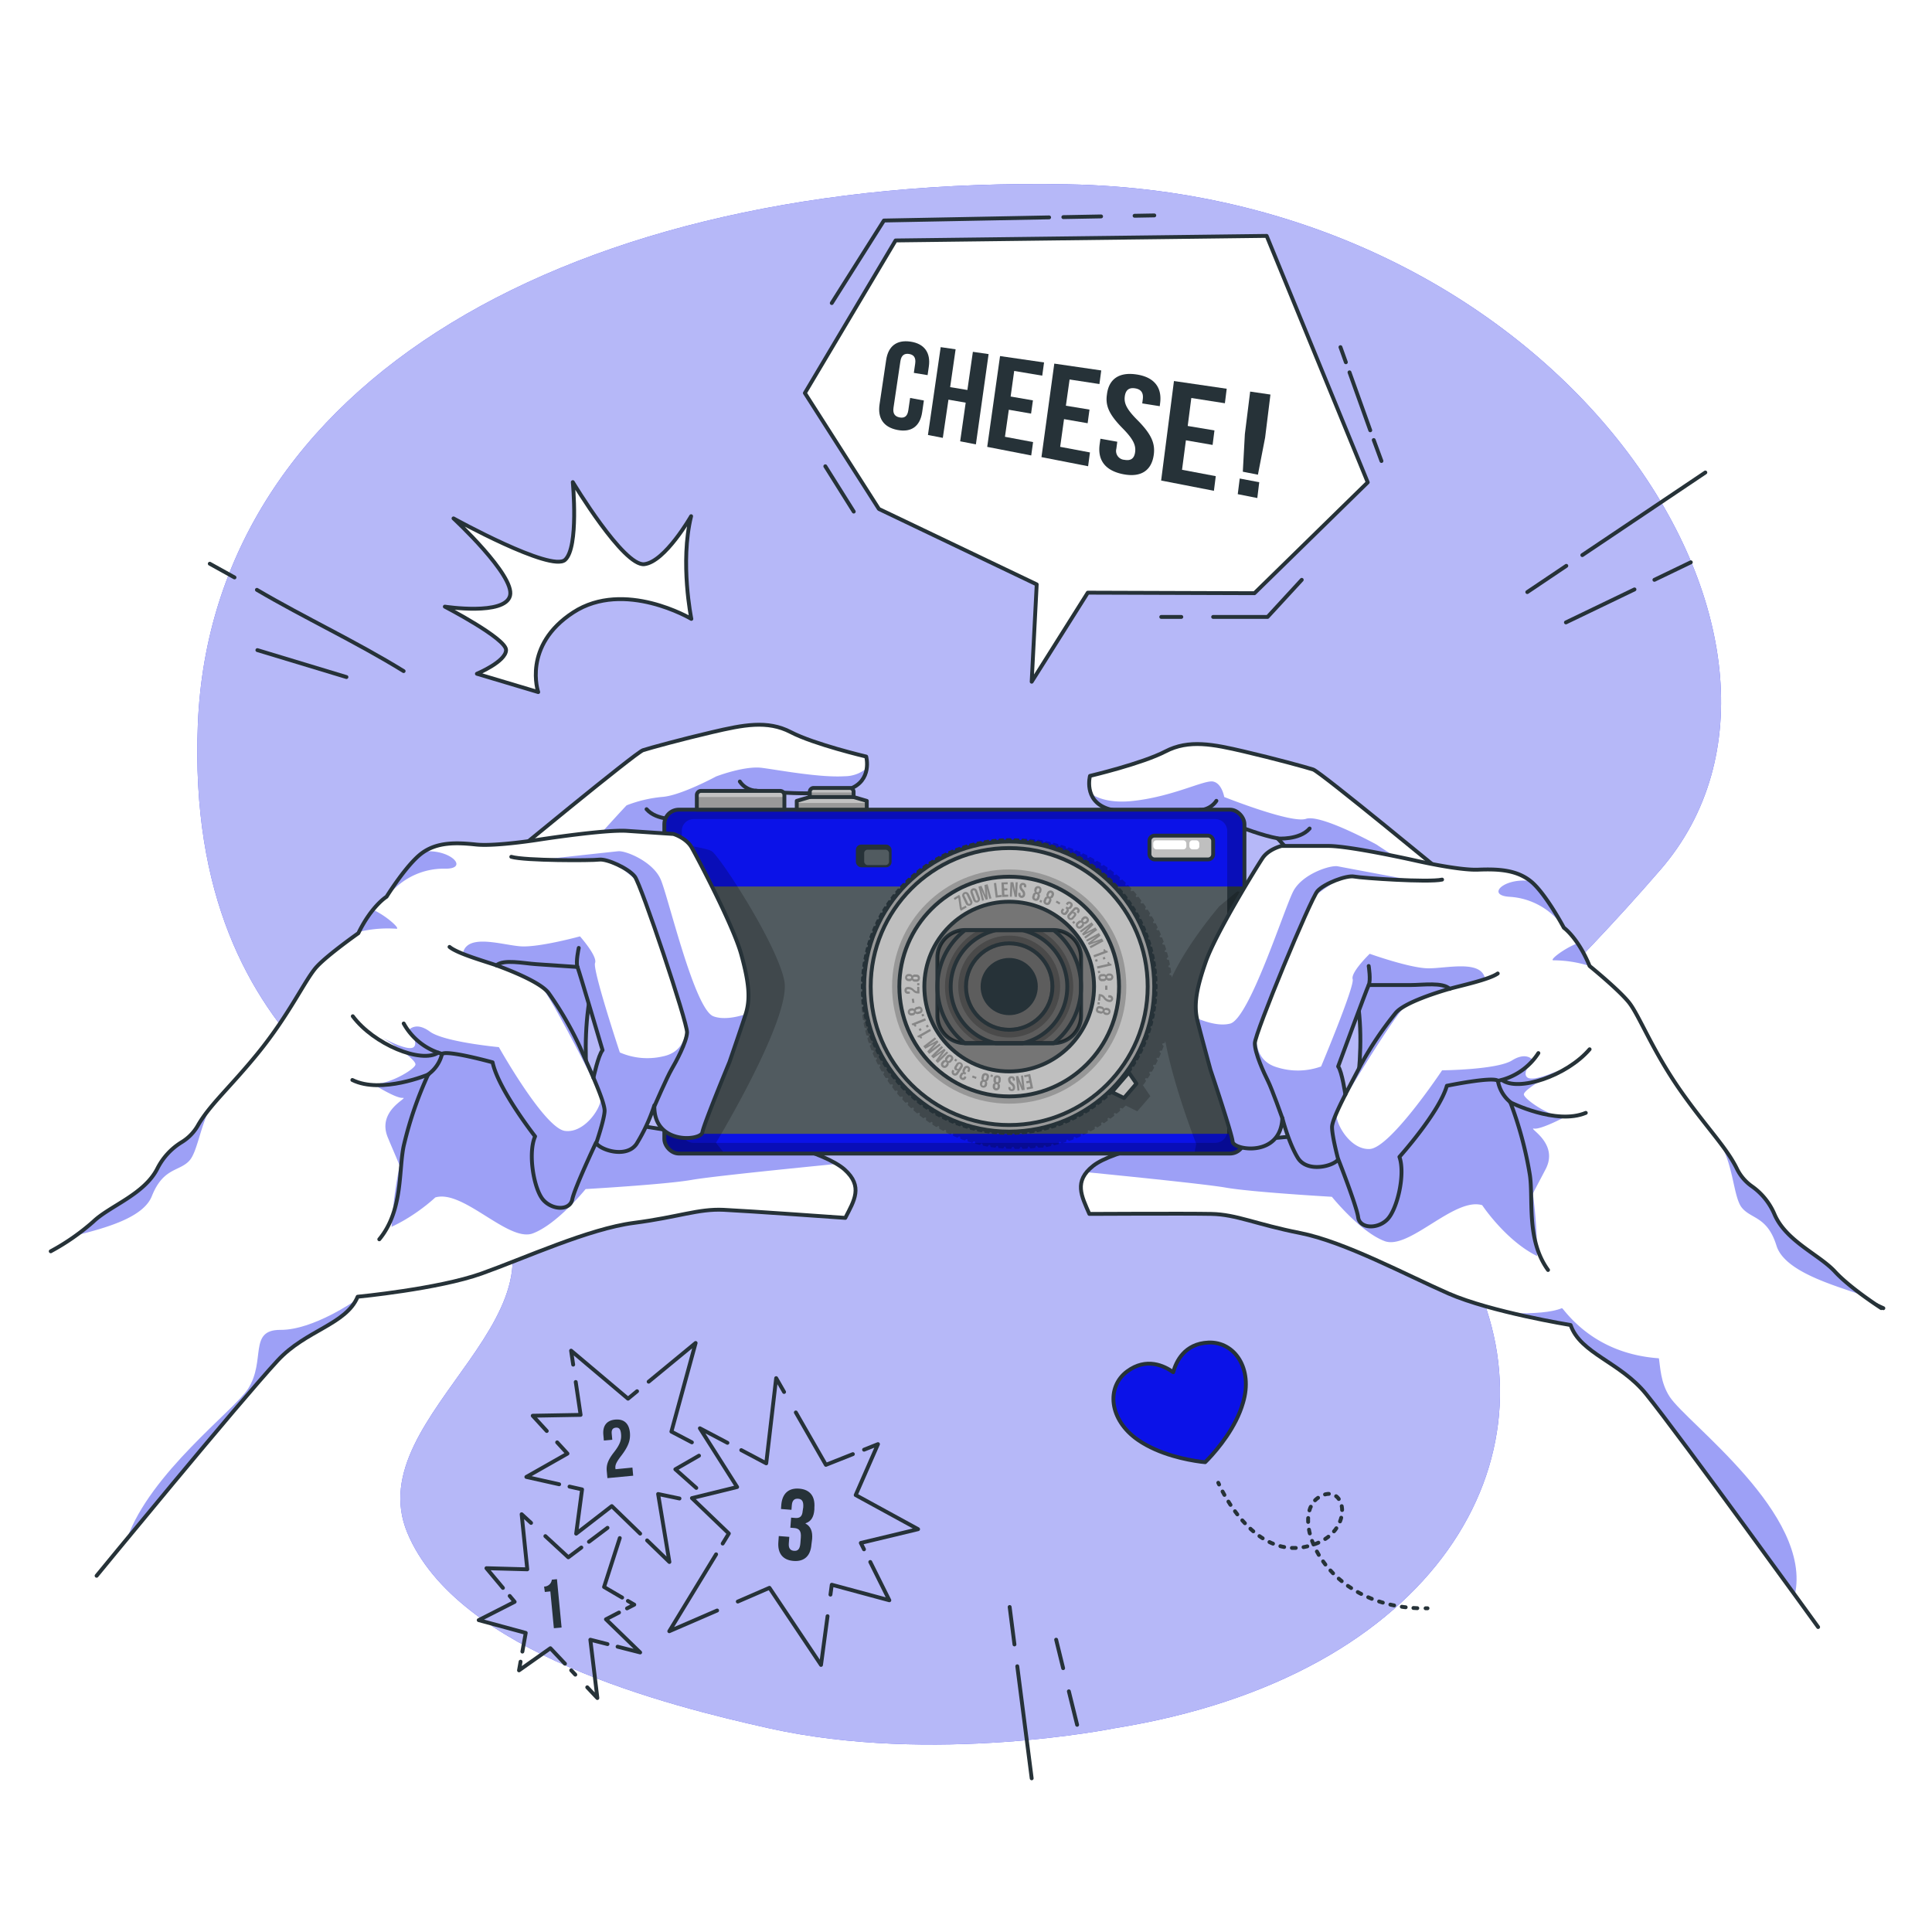 <svg class="animated" id="freepik_stories-camera" xmlns="http://www.w3.org/2000/svg" xmlns:xlink="http://www.w3.org/1999/xlink" viewBox="0 0 500 500" version="1.1" xmlns:svgjs="http://svgjs.com/svgjs"><style>svg#freepik_stories-camera:not(.animated) .animable {opacity: 0;}svg#freepik_stories-camera.animated #freepik--graphic-2--inject-17 {animation: 1.5s Infinite  linear heartbeat;animation-delay: 0s;}svg#freepik_stories-camera.animated #freepik--speech-bubble--inject-17 {animation: 1.5s Infinite  linear floating;animation-delay: 0s;}svg#freepik_stories-camera.animated #freepik--Camera--inject-17 {animation: 1.5s Infinite  linear wind;animation-delay: 0s;}            @keyframes heartbeat {                0% {                    transform: scale(1);                }                10% {                    transform: scale(1.1);                }                30% {                    transform: scale(1);                }                40% {                    transform: scale(1);                }                50% {                    transform: scale(1.1);                }                60% {                    transform: scale(1);                }                100% {                    transform: scale(1);                }            }                    @keyframes floating {                0% {                    opacity: 1;                    transform: translateY(0px);                }                50% {                    transform: translateY(-10px);                }                100% {                    opacity: 1;                    transform: translateY(0px);                }            }                    @keyframes wind {                0% {                    transform: rotate( 0deg );                }                25% {                    transform: rotate( 1deg );                }                75% {                    transform: rotate( -1deg );                }            }        </style><g id="freepik--background-simple--inject-17" style="transform-origin: 248.236px 249.559px 0px;" class="animable"><path d="M288.31,447.29s-46.72,9.46-89.23,0c-26-5.79-80.76-19.52-93.68-50.64s49.3-57.67,18.73-89.24c-13.19-13.62-76.49-31.59-72.93-119.92S147.5,45.3,276.39,47.7,479.64,167.28,429.8,225s-71.31,57.88-48.71,104.87S372.31,433.83,288.31,447.29Z" style="fill: #0B12E8; transform-origin: 248.236px 249.559px 0px;" id="el3qqolbrgfwh" class="animable"></path><g id="el5qvh7s1gsc"><path d="M288.31,447.29s-46.72,9.46-89.23,0c-26-5.79-80.76-19.52-93.68-50.64s49.3-57.67,18.73-89.24c-13.19-13.62-76.49-31.59-72.93-119.92S147.5,45.3,276.39,47.7,479.64,167.28,429.8,225s-71.31,57.88-48.71,104.87S372.31,433.83,288.31,447.29Z" style="fill: rgb(255, 255, 255); opacity: 0.7; transform-origin: 248.236px 249.559px 0px;" class="animable" id="elbpjpjy5ika9"></path></g></g><g id="freepik--Numbers--inject-17" style="transform-origin: 247.815px 291.255px 0px;" class="animable"><path d="M140.81,410.6a2,2,0,0,0,2-1.78l1.33-.13,1.2,12.51-2,.18-.91-9.53L141,412Z" style="fill: rgb(38, 50, 56); transform-origin: 143.075px 415.035px 0px;" id="eld508hkda1cr" class="animable"></path><line x1="152.42" y1="399.01" x2="157.22" y2="395.4" style="fill: none; stroke: rgb(38, 50, 56); stroke-linecap: round; stroke-linejoin: round; transform-origin: 154.82px 397.205px 0px;" id="eluvxlfhxzltb" class="animable"></line><polyline points="141.14 397.55 147.08 403.03 150.45 400.5" style="fill: none; stroke: rgb(38, 50, 56); stroke-linecap: round; stroke-linejoin: round; transform-origin: 145.795px 400.29px 0px;" id="elwaksa9qfyvq" class="animable"></polyline><polyline points="130.16 410.95 125.89 405.85 136.46 406.14 135 391.88 137.44 394.13" style="fill: none; stroke: rgb(38, 50, 56); stroke-linecap: round; stroke-linejoin: round; transform-origin: 131.665px 401.415px 0px;" id="ell4zyr4sm3n" class="animable"></polyline><polyline points="135.19 427.43 136.06 422.59 123.89 419.29 133.19 414.55 131.91 413.03" style="fill: none; stroke: rgb(38, 50, 56); stroke-linecap: round; stroke-linejoin: round; transform-origin: 129.975px 420.23px 0px;" id="el0cun0afc6wuk" class="animable"></polyline><polyline points="146.21 430.56 142.44 426.56 134.32 432.29 134.72 430.04" style="fill: none; stroke: rgb(38, 50, 56); stroke-linecap: round; stroke-linejoin: round; transform-origin: 140.265px 429.425px 0px;" id="elk8amhst5loe" class="animable"></polyline><line x1="148.89" y1="433.4" x2="147.83" y2="432.27" style="fill: none; stroke: rgb(38, 50, 56); stroke-linecap: round; stroke-linejoin: round; transform-origin: 148.36px 432.835px 0px;" id="eloteu61c4bo" class="animable"></line><polyline points="157.22 425.49 152.78 424.36 154.6 439.45 151.98 436.67" style="fill: none; stroke: rgb(38, 50, 56); stroke-linecap: round; stroke-linejoin: round; transform-origin: 154.6px 431.905px 0px;" id="elhvxsn5tvrfd" class="animable"></polyline><polyline points="160.2 417.32 156.82 419.07 165.67 427.65 159.83 426.16" style="fill: none; stroke: rgb(38, 50, 56); stroke-linecap: round; stroke-linejoin: round; transform-origin: 161.245px 422.485px 0px;" id="elled65h46ubl" class="animable"></polyline><polyline points="162.5 414.32 164.15 415.28 162.27 416.25" style="fill: none; stroke: rgb(38, 50, 56); stroke-linecap: round; stroke-linejoin: round; transform-origin: 163.21px 415.285px 0px;" id="el0beyytvrzze" class="animable"></polyline><polyline points="160.4 398.05 156.33 410.71 161.01 413.45" style="fill: none; stroke: rgb(38, 50, 56); stroke-linecap: round; stroke-linejoin: round; transform-origin: 158.67px 405.75px 0px;" id="elyo4iutd1cgb" class="animable"></polyline><path d="M159.37,369.48c-.74.07-1.16.51-1.06,1.56l.15,1.57-2.18.2-.13-1.42c-.23-2.35.82-3.8,3.08-4s3.56,1,3.79,3.36c.18,1.94-.38,3.58-2.3,6.07-1.22,1.6-1.53,2.32-1.46,3.1a1.67,1.67,0,0,0,.05.31l4.36-.42.2,2.1-6.67.63-.17-1.8c-.15-1.63.32-2.92,1.86-4.89s2-3.23,1.83-4.8C160.59,369.72,160.1,369.41,159.37,369.48Z" style="fill: rgb(38, 50, 56); transform-origin: 159.994px 374.954px 0px;" id="eld7jb66o2tjh" class="animable"></path><polyline points="141.5 370.34 137.87 366.39 150.26 366.17 149 357.66" style="fill: none; stroke: rgb(38, 50, 56); stroke-linecap: round; stroke-linejoin: round; transform-origin: 144.065px 364px 0px;" id="elqde30yiqdj" class="animable"></polyline><polyline points="144.71 384.13 136.22 382.23 146.86 376.19 144.19 373.28" style="fill: none; stroke: rgb(38, 50, 56); stroke-linecap: round; stroke-linejoin: round; transform-origin: 141.54px 378.705px 0px;" id="el22wkq6oxcw2" class="animable"></polyline><polyline points="165.67 396.9 158.33 389.78 149.11 396.91 150.64 385.46 147.39 384.73" style="fill: none; stroke: rgb(38, 50, 56); stroke-linecap: round; stroke-linejoin: round; transform-origin: 156.53px 390.82px 0px;" id="elyfv0ok0uov" class="animable"></polyline><polyline points="175.85 387.81 170.32 386.65 173.24 404.24 167.47 398.65" style="fill: none; stroke: rgb(38, 50, 56); stroke-linecap: round; stroke-linejoin: round; transform-origin: 171.66px 395.445px 0px;" id="el37gh1hjtciu" class="animable"></polyline><polyline points="180.9 376.73 174.78 380.25 180.2 385.07" style="fill: none; stroke: rgb(38, 50, 56); stroke-linecap: round; stroke-linejoin: round; transform-origin: 177.84px 380.9px 0px;" id="elkprklivq87m" class="animable"></polyline><polyline points="167.87 357.58 180.03 347.56 173.76 370.5 179.06 373.28" style="fill: none; stroke: rgb(38, 50, 56); stroke-linecap: round; stroke-linejoin: round; transform-origin: 173.95px 360.42px 0px;" id="el3sykahwp3p3" class="animable"></polyline><polyline points="148.34 353.17 147.8 349.55 162.53 361.98 164.87 360.05" style="fill: none; stroke: rgb(38, 50, 56); stroke-linecap: round; stroke-linejoin: round; transform-origin: 156.335px 355.765px 0px;" id="el1hqzczqa1lt" class="animable"></polyline><path d="M207.88,390.08c.12-1.65-.42-2.14-1.33-2.21s-1.53.38-1.63,1.69l-.09,1.18-2.71-.21.07-1c.22-2.93,1.82-4.49,4.64-4.27s4.15,2,3.93,4.92l0,.47c-.15,2-.87,3.11-2.3,3.58v.06c1.39.73,1.87,2.11,1.72,4L210,399.7c-.22,2.93-1.81,4.49-4.63,4.27s-4.16-2-3.93-4.92l.11-1.52,2.72.21-.13,1.7c-.1,1.3.44,1.84,1.35,1.91s1.52-.33,1.65-2l.11-1.43c.13-1.7-.4-2.37-1.71-2.47l-1-.08.2-2.61,1.12.09c1.07.08,1.76-.34,1.87-1.81Z" style="fill: rgb(38, 50, 56); transform-origin: 206.099px 394.615px 0px;" id="elgqfr18999c" class="animable"></path><polyline points="191.84 375.29 198.3 378.71 200.87 356.66 202.92 360.24" style="fill: none; stroke: rgb(38, 50, 56); stroke-linecap: round; stroke-linejoin: round; transform-origin: 197.38px 367.685px 0px;" id="ele317qindheu" class="animable"></polyline><polyline points="187.03 399.47 188.62 396.87 179.07 387.71 190.77 384.84 181.13 369.64 188.26 373.4" style="fill: none; stroke: rgb(38, 50, 56); stroke-linecap: round; stroke-linejoin: round; transform-origin: 184.92px 384.555px 0px;" id="elypuk9on9gn" class="animable"></polyline><polyline points="185.59 416.8 173.21 422.16 185.33 402.26" style="fill: none; stroke: rgb(38, 50, 56); stroke-linecap: round; stroke-linejoin: round; transform-origin: 179.4px 412.21px 0px;" id="eloqzu3uxfwqd" class="animable"></polyline><polyline points="214.17 418.27 212.48 430.88 199.13 410.93 190.94 414.48" style="fill: none; stroke: rgb(38, 50, 56); stroke-linecap: round; stroke-linejoin: round; transform-origin: 202.555px 420.905px 0px;" id="el2x8b9inyleb" class="animable"></polyline><polyline points="225.23 404.24 230.16 414.15 215.26 410.13 214.92 412.69" style="fill: none; stroke: rgb(38, 50, 56); stroke-linecap: round; stroke-linejoin: round; transform-origin: 222.54px 409.195px 0px;" id="elydyhni4ib3k" class="animable"></polyline><polyline points="223.62 375.18 227.22 373.74 221.45 386.92 237.6 395.75 222.78 399.31 223.6 400.96" style="fill: none; stroke: rgb(38, 50, 56); stroke-linecap: round; stroke-linejoin: round; transform-origin: 229.525px 387.35px 0px;" id="elnj8afmtrj08" class="animable"></polyline><polyline points="205.96 365.54 213.74 379.1 220.72 376.33" style="fill: none; stroke: rgb(38, 50, 56); stroke-linecap: round; stroke-linejoin: round; transform-origin: 213.34px 372.32px 0px;" id="el60sanbrtipt" class="animable"></polyline><path d="M60.69,149.44l-6.4-3.55" style="fill: none; stroke: rgb(38, 50, 56); stroke-linecap: round; stroke-linejoin: round; transform-origin: 57.49px 147.665px 0px;" id="elksrsd05owk" class="animable"></path><path d="M104.46,173.68C92,166,79,160,66.49,152.65" style="fill: none; stroke: rgb(38, 50, 56); stroke-linecap: round; stroke-linejoin: round; transform-origin: 85.475px 163.165px 0px;" id="elv9atksuspkk" class="animable"></path><line x1="89.66" y1="175.22" x2="66.61" y2="168.25" style="fill: none; stroke: rgb(38, 50, 56); stroke-linecap: round; stroke-linejoin: round; transform-origin: 78.135px 171.735px 0px;" id="elq2zvagxzeh" class="animable"></line><path d="M409.5,143.66l29.43-19.76,2.41-1.62" style="fill: none; stroke: rgb(38, 50, 56); stroke-linecap: round; stroke-linejoin: round; transform-origin: 425.42px 132.97px 0px;" id="elblwkj3mo7t" class="animable"></path><path d="M395.26,153.23l10.1-6.79" style="fill: none; stroke: rgb(38, 50, 56); stroke-linecap: round; stroke-linejoin: round; transform-origin: 400.31px 149.835px 0px;" id="elkp0bdkms5r" class="animable"></path><path d="M428.16,150.06l9.42-4.54" style="fill: none; stroke: rgb(38, 50, 56); stroke-linecap: round; stroke-linejoin: round; transform-origin: 432.87px 147.79px 0px;" id="el2trdjwu9v7q" class="animable"></path><path d="M405.26,161.08,423,152.54" style="fill: none; stroke: rgb(38, 50, 56); stroke-linecap: round; stroke-linejoin: round; transform-origin: 414.13px 156.81px 0px;" id="elmg0lay0oaw" class="animable"></path><path d="M263.27,431.23q1.86,14.5,3.73,29" style="fill: none; stroke: rgb(38, 50, 56); stroke-linecap: round; stroke-linejoin: round; transform-origin: 265.135px 445.73px 0px;" id="elrqynkjle6m9" class="animable"></path><path d="M261.3,415.89l1.24,9.69" style="fill: none; stroke: rgb(38, 50, 56); stroke-linecap: round; stroke-linejoin: round; transform-origin: 261.92px 420.735px 0px;" id="el5u5a26fev9s" class="animable"></path><path d="M276.62,437.71c.71,2.89,1.43,5.78,2.14,8.67" style="fill: none; stroke: rgb(38, 50, 56); stroke-linecap: round; stroke-linejoin: round; transform-origin: 277.69px 442.045px 0px;" id="elncydwc0fgzd" class="animable"></path><path d="M273.33,424.35c.6,2.46,1.21,4.92,1.81,7.37" style="fill: none; stroke: rgb(38, 50, 56); stroke-linecap: round; stroke-linejoin: round; transform-origin: 274.235px 428.035px 0px;" id="eldlnig71gglo" class="animable"></path></g><g id="freepik--graphic-2--inject-17" style="transform-origin: 328.798px 381.836px 0px;" class="animable animator-active"><path d="M312.75,347.45c-6.21.27-8.38,4.92-9.12,7.68-2.32-1.67-6.94-3.91-11.93-.21-5.4,4-4.77,12.51,2.85,17.76,5.48,3.77,12.64,5.14,16.22,5.61.43.06.81.09,1.13.12.22-.22.5-.49.79-.8,2.48-2.62,7.18-8.2,9-14.58C324.35,354.15,319.48,347.17,312.75,347.45Z" style="fill: #0B12E8; stroke: rgb(38, 50, 56); stroke-linecap: round; stroke-linejoin: round; transform-origin: 305.292px 362.926px 0px;" id="elzbalkksk0si" class="animable"></path><path d="M315.29,383.74l.21.45" style="fill: none; stroke: rgb(38, 50, 56); stroke-linecap: round; stroke-linejoin: round; transform-origin: 315.395px 383.965px 0px;" id="el0j2yg7g0f60v" class="animable"></path><path d="M316.4,386c2.66,5,10.06,16.4,21.08,14.38,14-2.58,11.1-17.82,3.63-12.75s1.26,28.24,26.81,28.6" style="fill: none; stroke: rgb(38, 50, 56); stroke-linecap: round; stroke-linejoin: round; stroke-dasharray: 1.007px, 2.014px; transform-origin: 342.16px 401.115px 0px;" id="elger41ui17pc" class="animable"></path><path d="M368.94,416.22h.5" style="fill: none; stroke: rgb(38, 50, 56); stroke-linecap: round; stroke-linejoin: round; transform-origin: 369.19px 416.22px 0px;" id="ellrxlagtlxw" class="animable"></path></g><g id="freepik--graphic-1--inject-17" style="transform-origin: 147.02px 151.94px 0px;" class="animable"><path d="M178.92,160.17s-3-14.6-.06-26.58c0,0-6.73,11.79-12.11,12.42s-18.51-21.24-18.51-21.24,1.61,16.88-2,20.12-28.87-10.73-28.87-10.73,15.94,14.77,14.63,20S115.12,157,115.12,157s15.93,8.25,15.85,11.25-7.55,6.12-7.55,6.12l15.87,4.74s-4.19-12,9.06-20.62S178.92,160.17,178.92,160.17Z" style="fill: rgb(255, 255, 255); stroke: rgb(38, 50, 56); stroke-linecap: round; stroke-linejoin: round; transform-origin: 147.02px 151.94px 0px;" id="elrfcwlb9npq" class="animable"></path></g><g id="freepik--speech-bubble--inject-17" style="transform-origin: 282.91px 116.09px 0px;" class="animable"><polygon points="231.78 62.23 208.3 101.72 227.46 131.72 268.3 151.24 267 176.43 281.52 153.38 324.65 153.52 353.97 124.83 327.81 61.05 231.78 62.23" style="fill: rgb(255, 255, 255); stroke: rgb(38, 50, 56); stroke-linecap: round; stroke-linejoin: round; transform-origin: 281.135px 118.74px 0px;" id="elpbx5azpd789" class="animable"></polygon><path d="M239.1,103.65l-.44,3c-.53,3.63-2.76,5.33-6.41,4.62s-5.15-3.1-4.62-6.64l1.71-11.48c.53-3.52,2.67-5.26,6.28-4.74s5.28,2.87,4.76,6.47l-.32,2.2-3.56-.58.35-2.4c.24-1.6-.42-2.32-1.6-2.5s-2,.32-2.23,1.9l-1.78,12c-.24,1.59.41,2.31,1.59,2.53s2-.22,2.24-1.83l.47-3.21Z" style="fill: rgb(38, 50, 56); transform-origin: 234px 99.874px 0px;" id="elel5zyu5mzo5" class="animable"></path><path d="M244,113.32l-3.85-.75,3.3-22.73,3.86.56-1.41,9.79,4.46.74,1.42-9.88,4.07.59L252.56,115l-4.07-.79,1.43-10-4.46-.78Z" style="fill: rgb(38, 50, 56); transform-origin: 248px 102.42px 0px;" id="elbsjtqdrv58l" class="animable"></path><path d="M261.55,102.62l5.77,1-.48,3.42-5.76-1-1,7,7.28,1.37-.48,3.46-11.39-2.22,3.32-23.5,11.39,1.65-.47,3.42L262.47,96Z" style="fill: rgb(38, 50, 56); transform-origin: 262.845px 105.01px 0px;" id="elarobh1w4wap" class="animable"></path><path d="M275.85,105l6.11,1-.48,3.53-6.11-1.06-1,7.17,7.71,1.45-.48,3.57-12.07-2.36,3.32-24.2L285,95.87l-.47,3.52-7.72-1.18Z" style="fill: rgb(38, 50, 56); transform-origin: 277.265px 107.38px 0px;" id="eltvtfs3ksdyc" class="animable"></path><path d="M294.06,96.9c4.61.66,6.71,3.34,6.18,7.42l-.1.8-4.53-.72.14-1.05c.24-1.8-.54-2.62-2-2.85s-2.43.33-2.66,2.11.51,3.34,3.29,6.12c3.6,3.63,4.6,6,4.22,8.91-.54,4.11-3.29,6-7.94,5.08s-6.61-3.65-6.08-7.65l.21-1.53,4.36.78-.24,1.8A2.3,2.3,0,0,0,291,119c1.5.28,2.53-.19,2.77-2s-.52-3.41-3.3-6.22c-3.49-3.56-4.42-5.82-4-8.66C286.93,98.17,289.53,96.24,294.06,96.9Z" style="fill: rgb(38, 50, 56); transform-origin: 292.408px 109.861px 0px;" id="eljctlx85fxi" class="animable"></path><path d="M307.38,110.24l6.92,1.15-.48,3.76-6.91-1.2-1,7.63,8.73,1.65-.48,3.79-13.66-2.66,3.32-25.75,13.65,2-.47,3.75L308.31,103Z" style="fill: rgb(38, 50, 56); transform-origin: 308.985px 112.815px 0px;" id="ell7480c4waqq" class="animable"></path><path d="M321.64,122.08l.53-9.74,1.37-11,5.25.77-1.38,11.15-1.86,9.59Zm4.25,2.72-.5,4.09-5.06-1,.51-4.05Z" style="fill: rgb(38, 50, 56); transform-origin: 324.56px 115.115px 0px;" id="elvh1cwgd1dfb" class="animable"></path><line x1="213.59" y1="120.67" x2="220.95" y2="132.4" style="fill: none; stroke: rgb(38, 50, 56); stroke-linecap: round; stroke-linejoin: round; transform-origin: 217.27px 126.535px 0px;" id="elkmlc64oeju" class="animable"></line><line x1="293.63" y1="55.84" x2="298.73" y2="55.75" style="fill: none; stroke: rgb(38, 50, 56); stroke-linecap: round; stroke-linejoin: round; transform-origin: 296.18px 55.795px 0px;" id="elzl52wl7kmbi" class="animable"></line><line x1="275.19" y1="56.19" x2="284.96" y2="56.01" style="fill: none; stroke: rgb(38, 50, 56); stroke-linecap: round; stroke-linejoin: round; transform-origin: 280.075px 56.1px 0px;" id="elwhk2vpds4go" class="animable"></line><polyline points="215.26 78.43 228.76 57.07 271.51 56.26" style="fill: none; stroke: rgb(38, 50, 56); stroke-linecap: round; stroke-linejoin: round; transform-origin: 243.385px 67.345px 0px;" id="elsf5a8pw497j" class="animable"></polyline><path d="M355.52,113.88l2,5.43" style="fill: none; stroke: rgb(38, 50, 56); stroke-linecap: round; stroke-linejoin: round; transform-origin: 356.52px 116.595px 0px;" id="eldbaa2p3yxl" class="animable"></path><path d="M349.25,96.36l5.37,15" style="fill: none; stroke: rgb(38, 50, 56); stroke-linecap: round; stroke-linejoin: round; transform-origin: 351.935px 103.86px 0px;" id="elyuwi242k88" class="animable"></path><path d="M346.91,89.84l1.4,3.91" style="fill: none; stroke: rgb(38, 50, 56); stroke-linecap: round; stroke-linejoin: round; transform-origin: 347.61px 91.795px 0px;" id="el0yen6ttqcsjm" class="animable"></path><polyline points="313.96 159.66 328.05 159.66 336.89 150.06" style="fill: none; stroke: rgb(38, 50, 56); stroke-linecap: round; stroke-linejoin: round; transform-origin: 325.425px 154.86px 0px;" id="elgkc1ewynbie" class="animable"></polyline><line x1="300.53" y1="159.66" x2="305.72" y2="159.66" style="fill: none; stroke: rgb(38, 50, 56); stroke-linecap: round; stroke-linejoin: round; transform-origin: 303.125px 159.66px 0px;" id="el5th2wv9s5wy" class="animable"></line></g><g id="freepik--Camera--inject-17" style="transform-origin: 250px 304.32px 0px;" class="animable"><path d="M25,407.81s36.87-44.93,46.88-55.73c7.26-7.84,17.69-9.29,20.68-16.49,0,0,20.85-2,32.07-6S152.37,318,164,316.49s16.73-3.7,23.28-3.39,31.48,2.09,31.48,2.09c2.31-4.48,4.67-8.14-.16-12.49s-21.89-9.2-28.56-7.64c0,0-35.18-5-36.42-6.19s-4.71-25.24,1.83-40.56l-36.92-2.7S64.88,305.05,13.66,323.83C13.66,323.83,6.91,379.5,25,407.81Z" style="fill: rgb(255, 255, 255); transform-origin: 116.923px 326.71px 0px;" id="eluezl50ciihh" class="animable"></path><g id="eljeo97fdduik"><path d="M216.52,301.22c-11,1.08-32.51,3.25-37.48,4.13-6.72,1.19-27.48,2.38-27.48,2.38s-7.33,9.09-13.66,11.47-18.05-11.47-25.25-9.3c0,0-12.46,11.94-24.73,10-6.8-1.08-6.44-21.12-.67-43.91a418.86,418.86,0,0,0,31.26-30.36l36.92,2.7c-6.54,15.32-3.06,39.37-1.83,40.56S190,295.06,190,295.06C195.94,293.68,210.05,297.33,216.52,301.22Z" style="fill: #0B12E8; opacity: 0.4; transform-origin: 149.695px 282.872px 0px;" class="animable" id="el641c3nk4oqe"></path></g><g id="elxihrmgdiy4"><path d="M92.08,336.56c-3.49,6.38-13.29,8.05-20.21,15.52-7.08,7.63-27.57,32.32-39,46.14,6-17,27.71-33.21,31.3-38.76,4.74-7.35,0-15.34,8.44-15.29S92,336.54,92,336.54Z" style="fill: #0B12E8; opacity: 0.4; transform-origin: 62.475px 367.38px 0px;" class="animable" id="elzg2ge48migp"></path></g><path d="M25,407.81s36.87-44.93,46.88-55.73c7.26-7.84,17.69-9.29,20.68-16.49,0,0,20.85-2,32.07-6S152.37,318,164,316.49s16.73-3.7,23.28-3.39,31.48,2.09,31.48,2.09c2.31-4.48,4.67-8.14-.16-12.49s-21.89-9.2-28.56-7.64c0,0-35.18-5-36.42-6.19s-4.71-25.24,1.83-40.56l-36.92-2.7S64.88,305.05,13.66,323.83" style="fill: none; stroke: rgb(38, 50, 56); stroke-linecap: round; stroke-linejoin: round; transform-origin: 117.539px 326.71px 0px;" id="el7aloilj1xi8" class="animable"></path><path d="M130.54,222.82s34-28.07,35.87-28.67,10-2.83,17.94-4.68,14.24-3.16,20.3,0,19.52,6.33,19.52,6.33,1.71,6.27-4.42,8.44-24.13.4-24.13.4-12.46,5.93-20,7.32c0,0-16.22,17.2-16.22,24.32" style="fill: rgb(255, 255, 255); transform-origin: 177.465px 211.92px 0px;" id="el4xo6z296etx" class="animable"></path><g id="elvnm1zpvl7n"><path d="M224.32,198.79a6.39,6.39,0,0,1-4.57,5.45c-6.13,2.18-24.13.4-24.13.4s-12.46,5.93-20,7.32c0,0-11.35,12-15.06,20.14L144,228.41s17.8-19.76,18.19-20a34,34,0,0,1,9.33-2.18c4.77-.39,13.8-5.28,13.8-5.28s7.34-2.83,11.89-2.23,15,2.57,21.36,2.17A8.84,8.84,0,0,0,224.32,198.79Z" style="fill: #0B12E8; opacity: 0.4; transform-origin: 184.16px 215.368px 0px;" class="animable" id="elfya8oaa7mm"></path></g><path d="M130.54,222.82s34-28.07,35.87-28.67,10-2.83,17.94-4.68,14.24-3.16,20.3,0,19.52,6.33,19.52,6.33,1.71,6.27-4.42,8.44-24.13.4-24.13.4-12.46,5.93-20,7.32c0,0-16.22,17.2-16.22,24.32" style="fill: none; stroke: rgb(38, 50, 56); stroke-linecap: round; stroke-linejoin: round; transform-origin: 177.465px 211.92px 0px;" id="el5r7algdkchd" class="animable"></path><path d="M195.62,204.64a5.44,5.44,0,0,1-4.15-2.38" style="fill: none; stroke: rgb(38, 50, 56); stroke-linecap: round; stroke-linejoin: round; transform-origin: 193.545px 203.45px 0px;" id="el9gr2hmrx1x" class="animable"></path><path d="M175.64,212s-5.67.46-8.31-2.58" style="fill: none; stroke: rgb(38, 50, 56); stroke-linecap: round; stroke-linejoin: round; transform-origin: 171.485px 210.722px 0px;" id="elykqow80q6k" class="animable"></path><path d="M470.53,421.08S435.22,372.2,426,360.76c-6.72-8.31-17-10.45-19.53-17.84,0,0-20.68-3.37-31.6-8.16s-26.92-13.4-38.4-15.66-16.44-4.81-23-4.94-31.55,0-31.55,0c-2-4.61-4.13-8.43,1-12.45s22.46-7.72,29-5.72c0,0,35.43-2.64,36.75-3.74s6.39-24.87.88-40.59l37-.22s51,65,100.86,87.12C487.4,338.54,490.46,394,470.53,421.08Z" style="fill: rgb(255, 255, 255); transform-origin: 383.652px 336.26px 0px;" id="elr3c77194vpf" class="animable"></path><g id="elofinlnam0ra"><path d="M407,326.71c-12.26,2-23.41-14.81-23.41-14.81-7.19-2.17-18.92,11.67-25.25,9.3s-13.65-11.47-13.65-11.47-20.76-1.19-27.49-2.38c-4.76-.84-24.81-2.88-36.1-4a11.11,11.11,0,0,1,1.73-1.67c5.11-4,22.46-7.72,29-5.72,0,0,35.43-2.64,36.75-3.74s6.39-24.87.88-40.59l37-.22s8.61,11,22.2,25.4C414.84,299.92,414,325.61,407,326.71Z" style="fill: #0B12E8; opacity: 0.4; transform-origin: 346.958px 289.143px 0px;" class="animable" id="el2znzdw7m6g9"></path></g><g id="elhphowungt7u"><path d="M464.51,412.76c-10.51-14.47-31.69-43.52-38.55-52-6.72-8.31-17-10.45-19.53-17.84,0,0-7.07-1.15-15.13-3.06,5.54.12,10.32-.2,12.94-1.32,0,0,11,7.67,19.42,7.63s3.69,7.94,8.44,15.29C436.57,368.37,469.11,391.84,464.51,412.76Z" style="fill: #0B12E8; opacity: 0.4; transform-origin: 428.127px 375.65px 0px;" class="animable" id="elimvj17xrawp"></path></g><path d="M470.53,421.08S435.22,372.2,426,360.76c-6.72-8.31-17-10.45-19.53-17.84,0,0-20.68-3.37-31.6-8.16s-26.92-13.4-38.4-15.66-16.44-4.81-23-4.94-31.55,0-31.55,0c-2-4.61-4.13-8.43,1-12.45s22.46-7.72,29-5.72c0,0,35.43-2.64,36.75-3.74s6.39-24.87.88-40.59l37-.22s51,65,100.86,87.12" style="fill: none; stroke: rgb(38, 50, 56); stroke-linecap: round; stroke-linejoin: round; transform-origin: 383.57px 336.26px 0px;" id="elvv6juotx43o" class="animable"></path><path d="M375.72,227.82s-34-28.07-35.87-28.67-10-2.83-17.93-4.68-14.24-3.16-20.31,0-19.52,6.33-19.52,6.33-1.71,6.27,4.42,8.44,24.13.4,24.13.4,12.47,5.93,20,7.32c0,0,16.22,17.2,16.22,24.32" style="fill: rgb(255, 255, 255); transform-origin: 328.795px 216.92px 0px;" id="elrkwwrjimlpf" class="animable"></path><g id="elx7os2pnje9s"><path d="M373.75,228.74l-26.91,12.54c0-7.12-16.22-24.32-16.22-24.32-7.51-1.39-20-7.32-20-7.32s-18,1.78-24.13-.4a6.48,6.48,0,0,1-4.17-3.82c1.89,1.25,5.3,2.5,11.07,1.84,10.38-1.18,18.25-5.45,20.55-5s2.89,4,2.89,4,17.4,6.94,21.16,5.65,18.2,6.63,18.2,6.63A163.82,163.82,0,0,0,373.75,228.74Z" style="fill: #0B12E8; opacity: 0.4; transform-origin: 328.035px 221.753px 0px;" class="animable" id="ele8w9qg6f42i"></path></g><path d="M375.72,227.82s-34-28.07-35.87-28.67-10-2.83-17.93-4.68-14.24-3.16-20.31,0-19.52,6.33-19.52,6.33-1.71,6.27,4.42,8.44,24.13.4,24.13.4,12.47,5.93,20,7.32c0,0,16.22,17.2,16.22,24.32" style="fill: none; stroke: rgb(38, 50, 56); stroke-linecap: round; stroke-linejoin: round; transform-origin: 328.795px 216.92px 0px;" id="el700vvto3h67" class="animable"></path><path d="M310.64,209.64a5.47,5.47,0,0,0,4.16-2.38" style="fill: none; stroke: rgb(38, 50, 56); stroke-linecap: round; stroke-linejoin: round; transform-origin: 312.72px 208.45px 0px;" id="elr1cet42hah" class="animable"></path><path d="M330.62,217s5.67.46,8.31-2.58" style="fill: none; stroke: rgb(38, 50, 56); stroke-linecap: round; stroke-linejoin: round; transform-origin: 334.775px 215.722px 0px;" id="el30uft36nc6i" class="animable"></path><rect x="171.93" y="209.54" width="150.13" height="89" rx="3.76" style="fill: #0B12E8; transform-origin: 246.995px 254.04px 0px;" id="elxs7xs4gpqi" class="animable"></rect><g style="clip-path: url(&quot;#freepik--clip-path--inject-17&quot;); transform-origin: 247px 254.065px 0px;" id="elc0wke4lat9d" class="animable"><g id="eldae32k8zq3"><path d="M318.31,209.54H175.69a3.76,3.76,0,0,0-3.76,3.76v81.48a3.76,3.76,0,0,0,3.76,3.76H318.31a3.76,3.76,0,0,0,3.76-3.76V213.3A3.76,3.76,0,0,0,318.31,209.54Zm-.71,83.15a3.08,3.08,0,0,1-3.08,3.08h-135a3.08,3.08,0,0,1-3.08-3.08V215.07a3.08,3.08,0,0,1,3.08-3.09h135a3.08,3.08,0,0,1,3.08,3.09Z" style="fill-opacity: 0.7; opacity: 0.3; transform-origin: 247px 254.04px 0px;" class="animable" id="elwqudwstiilp"></path></g><rect x="171.93" y="229.42" width="150.13" height="64.01" style="fill: rgb(38, 50, 56); transform-origin: 246.995px 261.425px 0px;" id="el0x37ly6klrsf" class="animable"></rect><g id="elkl4wjcffys"><rect x="176.4" y="229.42" width="141.21" height="64.01" style="fill: rgb(255, 255, 255); opacity: 0.2; transform-origin: 247.005px 261.425px 0px;" class="animable" id="elmby0hu340vi"></rect></g><g id="eldk1oi3chpyi"><path d="M185.29,295.77l2.24,2.77H175.69a3.76,3.76,0,0,1-3.76-3.76V217.9s10.26,1.3,12.21,2.35,17,24.06,18.85,33.63S185.29,295.77,185.29,295.77Z" style="fill-opacity: 0.7; opacity: 0.3; transform-origin: 187.522px 258.22px 0px;" class="animable" id="el572y37mrcd4"></path></g><g id="elt8mp9bydtkh"><path d="M320.19,230.7l-4.64,3.86S307.4,244,303.23,253l-.05-.54-.53-.2a2.51,2.51,0,0,0,0-.27l.46-.33-.19-1.21-.53-.18c0-.09,0-.18-.05-.27l.44-.35-.25-1.21-.54-.14c0-.09-.05-.18-.07-.28l.42-.37-.31-1.18-.54-.12a2.29,2.29,0,0,1-.08-.28l.39-.38-.37-1.17-.54-.09a2.31,2.31,0,0,1-.1-.28l.38-.4-.43-1.15-.55-.06-.11-.27.36-.43-.49-1.12-.55,0-.12-.26.33-.44-.54-1.1h-.56l-.13-.25.31-.46-.6-1.07-.56,0-.14-.25.29-.47-.65-1-.56.05-.15-.24.26-.49-.7-1-.56.08-.16-.23.23-.5-.75-1-.55.11c-.06-.07-.11-.15-.17-.23l.21-.51-.8-.93-.55.14-.19-.21.19-.53-.85-.89-.53.16-.2-.19.16-.54-.89-.84-.52.18-.22-.18.13-.55-.93-.8-.51.22-.23-.18.11-.55-1-.75-.5.24-.23-.16.07-.56-1-.7-.49.27-.24-.16.05-.56-1.05-.64-.47.29-.25-.15,0-.55-1.07-.6-.46.31-.25-.13v-.55l-1.1-.54-.44.33-.27-.12,0-.55-1.13-.49-.42.36-.27-.1-.06-.56-1.16-.42-.4.38-.27-.1-.09-.54-1.18-.37-.38.4-.28-.08-.12-.54-1.18-.31-.37.42-.28-.07-.15-.54-1.2-.24-.35.44L270,218l-.18-.53-1.21-.19-.33.46-.28,0-.2-.52-1.22-.13-.3.48-.28,0-.23-.52-1.22-.06-.29.49h-.39l-.26-.5H262.4l-.26.51h-.27l-.29-.5-1.22.07-.23.52-.28,0-.3-.48-1.22.13-.2.53-.28,0-.33-.45-1.21.19-.17.53-.28,0-.35-.44-1.2.25-.15.54-.27.06-.37-.41-1.19.31-.12.54-.27.08-.39-.4-1.17.37-.09.55-.27.09-.41-.37-1.15.43-.06.55-.27.1-.42-.35-1.13.49,0,.55-.26.12-.45-.33-1.1.54v.56l-.26.13-.46-.31-1.07.6,0,.55-.25.15-.48-.29-1,.65,0,.56-.24.15-.48-.26-1,.7.08.56a1.88,1.88,0,0,0-.23.16l-.5-.24-1,.76.1.55-.22.17-.51-.21-.93.8.13.54-.21.19-.52-.18-.89.84.16.54c-.07.06-.13.13-.2.2l-.54-.16-.84.89.19.52c-.07.07-.13.15-.19.22l-.54-.14-.8.94.21.51-.17.22-.55-.1-.76,1,.24.5-.16.23-.56-.08-.7,1,.27.49-.15.24-.56-.05-.65,1,.29.48-.14.24-.56,0-.6,1.08.32.46c-.05.08-.09.17-.13.25h-.56l-.54,1.1.33.44c0,.09-.07.18-.11.26l-.56,0-.48,1.13.35.42-.1.27-.55.06-.43,1.15.38.41-.09.27-.55.09-.37,1.17.4.39c0,.09-.05.18-.08.27l-.54.12-.31,1.19.42.37-.06.28-.54.14-.25,1.21.44.34c0,.1,0,.19-.05.28l-.53.17-.19,1.22.46.33,0,.27-.53.2-.12,1.23.47.3c0,.09,0,.18,0,.28l-.51.22-.07,1.23.5.28c0,.09,0,.19,0,.28l-.51.25v1.23l.51.26c0,.13,0,.26,0,.39l-.49.28.06,1.23.52.23a2.45,2.45,0,0,1,0,.27l-.47.31.13,1.22.52.2c0,.09,0,.18,0,.28l-.46.32.19,1.22.53.17a2.74,2.74,0,0,1,.05.28l-.44.35.26,1.2.53.14a2.86,2.86,0,0,1,.07.28l-.42.37.31,1.19.55.11c0,.09.05.19.07.28l-.39.39.37,1.17.55.09.09.27-.38.4.43,1.16.55.06.11.26-.36.43.49,1.13.56,0,.11.26-.33.44.54,1.1h.56l.13.25-.31.46.6,1.08.56,0,.14.25-.29.47.65,1,.56-.05.15.24-.26.49.71,1,.55-.08a1.88,1.88,0,0,1,.16.23l-.23.5.75,1,.55-.11.18.23-.22.51.81.93.54-.14a2,2,0,0,0,.19.22l-.19.52.85.89.53-.16.2.2-.16.53.89.85.53-.19.21.19-.13.54.93.8.51-.21.23.17-.11.55,1,.75.5-.24.24.17-.08.55,1,.7.48-.26.24.15-.05.56,1.05.65.47-.29.25.14,0,.56,1.07.59.46-.31.25.13v.56l1.1.54.45-.34.26.12,0,.56,1.13.48.42-.36.27.11.06.55,1.16.43.4-.38.27.09.09.55,1.18.36.38-.39.28.07.12.55,1.19.3.36-.41.28.06.15.54,1.2.24.35-.43.27,0,.18.54,1.21.18.33-.46.28,0,.2.53,1.22.12.3-.48.28,0,.23.52,1.23.06.28-.49h.39l.26.51h1.22l.26-.51h.27l.29.49,1.22-.07.23-.52.28,0,.3.48,1.22-.13.2-.53.28,0,.33.46L270,297l.17-.54.28-.05.35.44,1.2-.25.15-.54.27-.06.37.42,1.19-.31.12-.55.27-.08.39.4,1.17-.37L276,295l.27-.09.41.38,1.15-.43.06-.56.27-.1.42.35,1.13-.48,0-.56.26-.12.45.34,1.1-.55v-.55l.26-.13.46.31,1.07-.6,0-.56.24-.14.48.28,1-.65-.05-.55.24-.16.49.27,1-.71-.08-.55.23-.17.51.24,1-.75-.11-.55.22-.18.51.21.93-.8-.13-.54.21-.19.53.19.8-.78,3,1.48,3.38-3.91-2-2.93.19,0,.7-1-.27-.49.15-.24.56.05.65-1-.29-.47.14-.25.56,0,.6-1.07-.32-.46c.05-.09.09-.17.13-.26h.56l.54-1.11-.33-.44c0-.09.08-.17.11-.26l.56,0,.48-1.13-.35-.43c0-.09.07-.18.1-.26l.55-.07.43-1.15-.38-.4.09-.28.55-.09.16-.51c2.14,11.66,8,26.58,8,26.58l-.39,2.08.48.49h8.63a3.76,3.76,0,0,0,3.76-3.76V230.94Zm-18.78,37.65h0v0Z" style="fill-opacity: 0.7; opacity: 0.3; transform-origin: 272.445px 257.785px 0px;" class="animable" id="elro0ous5n3sl"></path></g></g><rect x="171.93" y="209.54" width="150.13" height="89" rx="3.76" style="fill: none; stroke: rgb(38, 50, 56); stroke-linecap: round; stroke-linejoin: round; transform-origin: 246.995px 254.04px 0px;" id="el8l179renx23" class="animable"></rect><path d="M203,205.78v3.76H180.34v-3.76a1.09,1.09,0,0,1,1.09-1.09H201.9A1.09,1.09,0,0,1,203,205.78Z" style="fill: rgb(153, 153, 153); transform-origin: 191.67px 207.115px 0px;" id="elfqzhc0t403" class="animable"></path><g style="clip-path: url(&quot;#freepik--clip-path-2--inject-17&quot;); transform-origin: 191.67px 205.48px 0px;" id="ell0v10nbb2gl" class="animable"><g id="elwuxql4f3jhb"><path d="M203,205.78v.49H180.34v-.49a1.09,1.09,0,0,1,1.09-1.09H201.9A1.09,1.09,0,0,1,203,205.78Z" style="fill: rgb(255, 255, 255); opacity: 0.4; transform-origin: 191.67px 205.48px 0px;" class="animable" id="el00q33wtvmc1xa"></path></g></g><path d="M203,205.78v3.76H180.34v-3.76a1.09,1.09,0,0,1,1.09-1.09H201.9A1.09,1.09,0,0,1,203,205.78Z" style="fill: none; stroke: rgb(38, 50, 56); stroke-linecap: round; stroke-linejoin: round; transform-origin: 191.67px 207.115px 0px;" id="elqy6uki5y3f" class="animable"></path><path d="M224.32,207.27v2.27H206.2v-2.27l3.37-1v-1.35a1,1,0,0,1,1-1h9.34a1,1,0,0,1,1,1v1.35Z" style="fill: rgb(153, 153, 153); transform-origin: 215.26px 206.73px 0px;" id="el2h4gee1hdga" class="animable"></path><g style="clip-path: url(&quot;#freepik--clip-path-3--inject-17&quot;); transform-origin: 215.26px 205.863px 0px;" id="eldwl01d5rq8j" class="animable"><g id="elxpw2w6bcjnh"><polygon points="224.32 207.81 224.32 207.27 220.95 206.27 209.57 206.27 206.2 207.27 206.2 207.81 224.32 207.81" style="fill: rgb(255, 255, 255); opacity: 0.4; transform-origin: 215.26px 207.04px 0px;" class="animable" id="eligwxsj8qu1m"></polygon></g><g id="el6weehjd8ptv"><path d="M221,204.92v.17H209.57v-.17a1,1,0,0,1,1-1h9.34A1,1,0,0,1,221,204.92Z" style="fill: rgb(255, 255, 255); opacity: 0.4; transform-origin: 215.285px 204.503px 0px;" class="animable" id="el9twbu5yk32o"></path></g></g><path d="M224.32,207.27v2.27H206.2v-2.27l3.37-1v-1.35a1,1,0,0,1,1-1h9.34a1,1,0,0,1,1,1v1.35Z" style="fill: none; stroke: rgb(38, 50, 56); stroke-linecap: round; stroke-linejoin: round; transform-origin: 215.26px 206.73px 0px;" id="elsldjtnejgx" class="animable"></path><line x1="209.57" y1="206.27" x2="220.95" y2="206.27" style="fill: none; stroke: rgb(38, 50, 56); stroke-linecap: round; stroke-linejoin: round; transform-origin: 215.26px 206.27px 0px;" id="elr7xhtw3c31" class="animable"></line><polygon points="298.91 254.4 298.91 256.23 299.56 255.9 299.56 254.74 298.91 254.4" style="fill: rgb(38, 50, 56); transform-origin: 299.235px 255.315px 0px;" id="elqb1zolcynas" class="animable"></polygon><polygon points="223.46 254.4 222.8 254.74 222.8 255.9 223.46 256.23 223.46 254.4" style="fill: rgb(38, 50, 56); transform-origin: 223.13px 255.315px 0px;" id="elaa8im574ef9" class="animable"></polygon><polygon points="298.81 258.14 299.48 257.84 299.54 256.68 298.9 256.31 298.81 258.14" style="fill: rgb(38, 50, 56); transform-origin: 299.175px 257.225px 0px;" id="el9v0eoty28t5" class="animable"></polygon><polygon points="223.55 252.5 222.88 252.79 222.82 253.96 223.46 254.33 223.55 252.5" style="fill: rgb(38, 50, 56); transform-origin: 223.185px 253.415px 0px;" id="eltc6m7hzlg9" class="animable"></polygon><polygon points="298.62 260.04 299.31 259.78 299.43 258.61 298.81 258.22 298.62 260.04" style="fill: rgb(38, 50, 56); transform-origin: 299.025px 259.13px 0px;" id="elv9x7op1dz8m" class="animable"></polygon><polygon points="223.75 250.6 223.06 250.86 222.94 252.03 223.56 252.42 223.75 250.6" style="fill: rgb(38, 50, 56); transform-origin: 223.345px 251.51px 0px;" id="elaha4ehvgy2w" class="animable"></polygon><polygon points="298.33 261.93 299.03 261.7 299.21 260.54 298.61 260.12 298.33 261.93" style="fill: rgb(38, 50, 56); transform-origin: 298.77px 261.025px 0px;" id="elvjrh08bqfkg" class="animable"></polygon><polygon points="224.03 248.71 223.33 248.94 223.16 250.1 223.75 250.52 224.03 248.71" style="fill: rgb(38, 50, 56); transform-origin: 223.595px 249.615px 0px;" id="el8rzy0u0z3w7" class="animable"></polygon><polygon points="297.95 263.8 298.66 263.6 298.9 262.46 298.32 262 297.95 263.8" style="fill: rgb(38, 50, 56); transform-origin: 298.425px 262.9px 0px;" id="elr0av3di3259" class="animable"></polygon><polygon points="224.41 246.84 223.7 247.03 223.47 248.18 224.04 248.64 224.41 246.84" style="fill: rgb(38, 50, 56); transform-origin: 223.94px 247.74px 0px;" id="eleyezcxijbba" class="animable"></polygon><polygon points="297.48 265.64 298.2 265.49 298.49 264.36 297.94 263.87 297.48 265.64" style="fill: rgb(38, 50, 56); transform-origin: 297.985px 264.755px 0px;" id="el2c90cck49n4" class="animable"></polygon><polygon points="224.89 245 224.17 245.15 223.88 246.28 224.43 246.77 224.89 245" style="fill: rgb(38, 50, 56); transform-origin: 224.385px 245.885px 0px;" id="elxuv4thrulrh" class="animable"></polygon><polygon points="296.91 267.46 297.63 267.35 297.98 266.23 297.46 265.72 296.91 267.46" style="fill: rgb(38, 50, 56); transform-origin: 297.445px 266.59px 0px;" id="elx2rja0yzyhg" class="animable"></polygon><polygon points="225.46 243.17 224.73 243.29 224.38 244.41 224.91 244.92 225.46 243.17" style="fill: rgb(38, 50, 56); transform-origin: 224.92px 244.045px 0px;" id="eltmireeq3kah" class="animable"></polygon><polygon points="296.25 269.25 296.98 269.17 297.38 268.08 296.88 267.54 296.25 269.25" style="fill: rgb(38, 50, 56); transform-origin: 296.815px 268.395px 0px;" id="elexzpsynfcfi" class="animable"></polygon><polygon points="226.12 241.38 225.39 241.47 224.98 242.56 225.48 243.1 226.12 241.38" style="fill: rgb(38, 50, 56); transform-origin: 225.55px 242.24px 0px;" id="elihoogqlbccl" class="animable"></polygon><polygon points="295.5 271.01 296.23 270.96 296.69 269.89 296.22 269.33 295.5 271.01" style="fill: rgb(38, 50, 56); transform-origin: 296.095px 270.17px 0px;" id="el2cxfzuil6s6" class="animable"></polygon><polygon points="226.87 239.63 226.13 239.67 225.67 240.75 226.15 241.31 226.87 239.63" style="fill: rgb(38, 50, 56); transform-origin: 226.27px 240.47px 0px;" id="elcd77d59mplc" class="animable"></polygon><polygon points="294.66 272.73 295.4 272.72 295.91 271.67 295.47 271.08 294.66 272.73" style="fill: rgb(38, 50, 56); transform-origin: 295.285px 271.905px 0px;" id="ell1mh3ten0f" class="animable"></polygon><polygon points="227.7 237.91 226.97 237.92 226.45 238.97 226.9 239.56 227.7 237.91" style="fill: rgb(38, 50, 56); transform-origin: 227.075px 238.735px 0px;" id="el73atltohs9" class="animable"></polygon><polygon points="293.74 274.39 294.48 274.42 295.04 273.4 294.63 272.79 293.74 274.39" style="fill: rgb(38, 50, 56); transform-origin: 294.39px 273.605px 0px;" id="el5x80lhnz6ug" class="animable"></polygon><polygon points="228.63 236.24 227.89 236.21 227.32 237.24 227.74 237.84 228.63 236.24" style="fill: rgb(38, 50, 56); transform-origin: 227.975px 237.025px 0px;" id="ele5wmysntdph" class="animable"></polygon><polygon points="292.73 276.02 293.47 276.08 294.08 275.09 293.7 274.46 292.73 276.02" style="fill: rgb(38, 50, 56); transform-origin: 293.405px 275.27px 0px;" id="eluzkfczt3d7" class="animable"></polygon><polygon points="229.63 234.62 228.9 234.56 228.28 235.55 228.66 236.18 229.63 234.62" style="fill: rgb(38, 50, 56); transform-origin: 228.955px 235.37px 0px;" id="elttpj4seovml" class="animable"></polygon><polygon points="291.65 277.58 292.38 277.69 293.04 276.73 292.69 276.08 291.65 277.58" style="fill: rgb(38, 50, 56); transform-origin: 292.345px 276.885px 0px;" id="elh8o09ihihhb" class="animable"></polygon><polygon points="230.72 233.05 229.99 232.95 229.32 233.91 229.67 234.56 230.72 233.05" style="fill: rgb(38, 50, 56); transform-origin: 230.02px 233.755px 0px;" id="elggo41r9ofr" class="animable"></polygon><polygon points="290.48 279.1 291.2 279.24 291.92 278.31 291.6 277.65 290.48 279.1" style="fill: rgb(38, 50, 56); transform-origin: 291.2px 278.445px 0px;" id="el1tp2vlpgcji" class="animable"></polygon><polygon points="231.88 231.54 231.16 231.4 230.45 232.33 230.76 232.99 231.88 231.54" style="fill: rgb(38, 50, 56); transform-origin: 231.165px 232.195px 0px;" id="elz0dr4jdmx58" class="animable"></polygon><polygon points="289.24 280.55 289.96 280.72 290.72 279.83 290.43 279.16 289.24 280.55" style="fill: rgb(38, 50, 56); transform-origin: 289.98px 279.94px 0px;" id="elowmqb8hnhsd" class="animable"></polygon><polygon points="233.12 230.09 232.41 229.91 231.65 230.8 231.93 231.48 233.12 230.09" style="fill: rgb(38, 50, 56); transform-origin: 232.385px 230.695px 0px;" id="elr94gc3c394h" class="animable"></polygon><polygon points="287.93 281.93 288.64 282.15 289.44 281.3 289.19 280.61 287.93 281.93" style="fill: rgb(38, 50, 56); transform-origin: 288.685px 281.38px 0px;" id="elnyl3z79c4x" class="animable"></polygon><polygon points="234.43 228.7 233.73 228.49 232.93 229.34 233.17 230.03 234.43 228.7" style="fill: rgb(38, 50, 56); transform-origin: 233.68px 229.26px 0px;" id="elwm1p12kxhbo" class="animable"></polygon><polygon points="286.55 283.25 287.25 283.5 288.09 282.69 287.88 281.99 286.55 283.25" style="fill: rgb(38, 50, 56); transform-origin: 287.32px 282.745px 0px;" id="elnxr11n62vsb" class="animable"></polygon><polygon points="235.81 227.39 235.12 227.14 234.28 227.95 234.49 228.65 235.81 227.39" style="fill: rgb(38, 50, 56); transform-origin: 235.045px 227.895px 0px;" id="ela62hmyf1y5" class="animable"></polygon><polygon points="285.11 284.5 285.79 284.78 286.67 284.02 286.5 283.3 285.11 284.5" style="fill: rgb(38, 50, 56); transform-origin: 285.89px 284.04px 0px;" id="elmebqh3c31v" class="animable"></polygon><polygon points="237.26 226.14 236.58 225.86 235.69 226.62 235.87 227.33 237.26 226.14" style="fill: rgb(38, 50, 56); transform-origin: 236.475px 226.595px 0px;" id="eluu5il9pxjmd" class="animable"></polygon><polygon points="283.6 285.67 284.27 285.99 285.19 285.27 285.05 284.55 283.6 285.67" style="fill: rgb(38, 50, 56); transform-origin: 284.395px 285.27px 0px;" id="elyhraswfqhgr" class="animable"></polygon><polygon points="238.76 224.97 238.1 224.65 237.18 225.37 237.32 226.09 238.76 224.97" style="fill: rgb(38, 50, 56); transform-origin: 237.97px 225.37px 0px;" id="eluwamxskevdj" class="animable"></polygon><polygon points="282.04 286.76 282.69 287.11 283.64 286.44 283.54 285.72 282.04 286.76" style="fill: rgb(38, 50, 56); transform-origin: 282.84px 286.415px 0px;" id="el7tliwowv74e" class="animable"></polygon><polygon points="240.33 223.87 239.68 223.52 238.72 224.19 238.83 224.92 240.33 223.87" style="fill: rgb(38, 50, 56); transform-origin: 239.525px 224.22px 0px;" id="elnbn9ahf2i7" class="animable"></polygon><polygon points="280.42 287.78 281.05 288.16 282.04 287.54 281.98 286.81 280.42 287.78" style="fill: rgb(38, 50, 56); transform-origin: 281.23px 287.485px 0px;" id="elr14jvea9rqo" class="animable"></polygon><polygon points="241.94 222.86 241.31 222.48 240.32 223.1 240.39 223.83 241.94 222.86" style="fill: rgb(38, 50, 56); transform-origin: 241.13px 223.155px 0px;" id="eltg6fwnwz2ri" class="animable"></polygon><polygon points="278.76 288.71 279.37 289.12 280.39 288.55 280.36 287.82 278.76 288.71" style="fill: rgb(38, 50, 56); transform-origin: 279.575px 288.47px 0px;" id="el6wy0lwilgq" class="animable"></polygon><polygon points="243.61 221.93 243 221.51 241.98 222.08 242.01 222.82 243.61 221.93" style="fill: rgb(38, 50, 56); transform-origin: 242.795px 222.165px 0px;" id="eloqqwfs8v0x" class="animable"></polygon><polygon points="277.63 290 278.68 289.48 278.69 288.75 277.05 289.56 277.63 290" style="fill: rgb(38, 50, 56); transform-origin: 277.87px 289.375px 0px;" id="elehp5i10x3vi" class="animable"></polygon><polygon points="244.73 220.64 243.68 221.16 243.68 221.89 245.32 221.08 244.73 220.64" style="fill: rgb(38, 50, 56); transform-origin: 244.5px 221.265px 0px;" id="eloapnxputq8" class="animable"></polygon><polygon points="275.86 290.79 276.93 290.32 276.98 289.59 275.3 290.31 275.86 290.79" style="fill: rgb(38, 50, 56); transform-origin: 276.14px 290.19px 0px;" id="elqf9z8e382sk" class="animable"></polygon><polygon points="246.51 219.85 245.43 220.31 245.39 221.05 247.07 220.32 246.51 219.85" style="fill: rgb(38, 50, 56); transform-origin: 246.23px 220.45px 0px;" id="el0th5jcqokrki" class="animable"></polygon><polygon points="274.05 291.48 275.14 291.07 275.22 290.34 273.51 290.98 274.05 291.48" style="fill: rgb(38, 50, 56); transform-origin: 274.365px 290.91px 0px;" id="elo5tujz3676" class="animable"></polygon><polygon points="248.32 219.16 247.22 219.56 247.14 220.29 248.86 219.66 248.32 219.16" style="fill: rgb(38, 50, 56); transform-origin: 248px 219.725px 0px;" id="ele73p4m0a4wv" class="animable"></polygon><polygon points="272.2 292.09 273.32 291.74 273.44 291.01 271.69 291.56 272.2 292.09" style="fill: rgb(38, 50, 56); transform-origin: 272.565px 291.55px 0px;" id="el7y9f74eja0l" class="animable"></polygon><polygon points="250.16 218.55 249.05 218.9 248.93 219.63 250.68 219.08 250.16 218.55" style="fill: rgb(38, 50, 56); transform-origin: 249.805px 219.09px 0px;" id="el3oweiyc15q5" class="animable"></polygon><polygon points="270.33 292.6 271.46 292.3 271.62 291.58 269.84 292.05 270.33 292.6" style="fill: rgb(38, 50, 56); transform-origin: 270.73px 292.09px 0px;" id="elrrqknof8apo" class="animable"></polygon><polygon points="252.03 218.04 250.91 218.34 250.75 219.06 252.52 218.59 252.03 218.04" style="fill: rgb(38, 50, 56); transform-origin: 251.635px 218.55px 0px;" id="elq7j5ut013ng" class="animable"></polygon><polygon points="268.43 293.01 269.58 292.77 269.77 292.06 267.98 292.44 268.43 293.01" style="fill: rgb(38, 50, 56); transform-origin: 268.875px 292.535px 0px;" id="eleidfie4d8gv" class="animable"></polygon><polygon points="253.93 217.63 252.79 217.86 252.6 218.57 254.39 218.2 253.93 217.63" style="fill: rgb(38, 50, 56); transform-origin: 253.495px 218.1px 0px;" id="elldxwlbw7b4" class="animable"></polygon><polygon points="266.52 293.33 267.68 293.15 267.9 292.45 266.09 292.73 266.52 293.33" style="fill: rgb(38, 50, 56); transform-origin: 266.995px 292.89px 0px;" id="elcqq89z2f4k" class="animable"></polygon><polygon points="255.85 217.31 254.69 217.49 254.47 218.19 256.27 217.91 255.85 217.31" style="fill: rgb(38, 50, 56); transform-origin: 255.37px 217.75px 0px;" id="elk6nudstwldl" class="animable"></polygon><polygon points="264.59 293.55 265.75 293.43 266.01 292.74 264.19 292.93 264.59 293.55" style="fill: rgb(38, 50, 56); transform-origin: 265.1px 293.145px 0px;" id="elvihcih89hjk" class="animable"></polygon><polygon points="257.77 217.09 256.61 217.21 256.35 217.9 258.17 217.71 257.77 217.09" style="fill: rgb(38, 50, 56); transform-origin: 257.26px 217.495px 0px;" id="elbff65dqb7zg" class="animable"></polygon><polygon points="262.65 293.68 263.82 293.61 264.12 292.94 262.29 293.04 262.65 293.68" style="fill: rgb(38, 50, 56); transform-origin: 263.205px 293.31px 0px;" id="elrw6paif35rh" class="animable"></polygon><polygon points="259.71 216.96 258.55 217.03 258.25 217.7 260.08 217.6 259.71 216.96" style="fill: rgb(38, 50, 56); transform-origin: 259.165px 217.33px 0px;" id="eln1c47wpeoj" class="animable"></polygon><polygon points="260.71 293.7 261.88 293.7 262.21 293.04 260.38 293.05 260.71 293.7" style="fill: rgb(38, 50, 56); transform-origin: 261.295px 293.37px 0px;" id="elnnz6ht9oma" class="animable"></polygon><polygon points="261.65 216.94 260.48 216.94 260.15 217.6 261.99 217.59 261.65 216.94" style="fill: rgb(38, 50, 56); transform-origin: 261.07px 217.27px 0px;" id="el71ray8l905p" class="animable"></polygon><polygon points="263.71 217.02 262.54 216.96 262.18 217.6 264 217.69 263.71 217.02" style="fill: rgb(38, 50, 56); transform-origin: 263.09px 217.325px 0px;" id="elhofdj7hm7b" class="animable"></polygon><polygon points="258.66 293.62 259.83 293.68 260.19 293.04 258.36 292.95 258.66 293.62" style="fill: rgb(38, 50, 56); transform-origin: 259.275px 293.315px 0px;" id="el6fzsvcwors8" class="animable"></polygon><polygon points="265.64 217.19 264.48 217.08 264.08 217.7 265.9 217.88 265.64 217.19" style="fill: rgb(38, 50, 56); transform-origin: 264.99px 217.48px 0px;" id="elfnnsykmpbue" class="animable"></polygon><polygon points="256.73 293.44 257.89 293.56 258.28 292.94 256.46 292.76 256.73 293.44" style="fill: rgb(38, 50, 56); transform-origin: 257.37px 293.16px 0px;" id="el37oq06wigr1" class="animable"></polygon><polygon points="267.56 217.47 266.41 217.29 265.98 217.89 267.79 218.17 267.56 217.47" style="fill: rgb(38, 50, 56); transform-origin: 266.885px 217.73px 0px;" id="eldwb1kms1srv" class="animable"></polygon><polygon points="254.8 293.17 255.96 293.35 256.39 292.75 254.58 292.47 254.8 293.17" style="fill: rgb(38, 50, 56); transform-origin: 255.485px 292.91px 0px;" id="else0qcwvuwrg" class="animable"></polygon><polygon points="269.47 217.84 268.32 217.6 267.87 218.18 269.66 218.55 269.47 217.84" style="fill: rgb(38, 50, 56); transform-origin: 268.765px 218.075px 0px;" id="el75jqlpgt24i" class="animable"></polygon><polygon points="252.9 292.8 254.04 293.03 254.5 292.46 252.71 292.09 252.9 292.8" style="fill: rgb(38, 50, 56); transform-origin: 253.605px 292.56px 0px;" id="elk7nab2ljt3h" class="animable"></polygon><polygon points="271.35 218.31 270.22 218.01 269.74 218.57 271.51 219.03 271.35 218.31" style="fill: rgb(38, 50, 56); transform-origin: 270.625px 218.52px 0px;" id="eljkri8eem4vc" class="animable"></polygon><polygon points="251.01 292.33 252.15 292.63 252.63 292.07 250.86 291.61 251.01 292.33" style="fill: rgb(38, 50, 56); transform-origin: 251.745px 292.12px 0px;" id="elgv9bd7yr3qs" class="animable"></polygon><polygon points="273.21 218.87 272.09 218.52 271.58 219.05 273.33 219.59 273.21 218.87" style="fill: rgb(38, 50, 56); transform-origin: 272.455px 219.055px 0px;" id="elfqqnvdm1ren" class="animable"></polygon><polygon points="249.16 291.77 250.27 292.12 250.78 291.59 249.04 291.05 249.16 291.77" style="fill: rgb(38, 50, 56); transform-origin: 249.91px 291.585px 0px;" id="eldkvuwtb6p9a" class="animable"></polygon><polygon points="275.04 219.52 273.94 219.12 273.4 219.62 275.12 220.25 275.04 219.52" style="fill: rgb(38, 50, 56); transform-origin: 274.26px 219.685px 0px;" id="el75a9oq74a2d" class="animable"></polygon><polygon points="247.33 291.12 248.43 291.52 248.96 291.02 247.25 290.39 247.33 291.12" style="fill: rgb(38, 50, 56); transform-origin: 248.105px 290.955px 0px;" id="el8boxdmiul8h" class="animable"></polygon><polygon points="276.83 220.27 275.75 219.81 275.19 220.28 276.87 221 276.83 220.27" style="fill: rgb(38, 50, 56); transform-origin: 276.03px 220.405px 0px;" id="el2vkfj81hcqv" class="animable"></polygon><polygon points="245.54 290.37 246.61 290.83 247.18 290.36 245.49 289.64 245.54 290.37" style="fill: rgb(38, 50, 56); transform-origin: 246.335px 290.235px 0px;" id="elea28irp81p6" class="animable"></polygon><polygon points="278.58 221.1 277.53 220.59 276.94 221.03 278.59 221.84 278.58 221.1" style="fill: rgb(38, 50, 56); transform-origin: 277.765px 221.215px 0px;" id="ellf41kp406b" class="animable"></polygon><polygon points="243.79 289.53 244.84 290.05 245.42 289.6 243.78 288.8 243.79 289.53" style="fill: rgb(38, 50, 56); transform-origin: 244.6px 289.425px 0px;" id="eloza9t0i9cpo" class="animable"></polygon><polygon points="280.29 222.03 279.26 221.46 278.66 221.88 280.26 222.76 280.29 222.03" style="fill: rgb(38, 50, 56); transform-origin: 279.475px 222.11px 0px;" id="el52zv21iyocf" class="animable"></polygon><polygon points="242.08 288.61 243.1 289.18 243.71 288.76 242.11 287.88 242.08 288.61" style="fill: rgb(38, 50, 56); transform-origin: 242.895px 288.53px 0px;" id="elfd6ircbnt9i" class="animable"></polygon><polygon points="281.95 223.03 280.95 222.42 280.33 222.8 281.88 223.77 281.95 223.03" style="fill: rgb(38, 50, 56); transform-origin: 281.14px 223.095px 0px;" id="el1ntqpiqon75" class="animable"></polygon><polygon points="240.42 287.6 241.41 288.22 242.04 287.84 240.49 286.87 240.42 287.6" style="fill: rgb(38, 50, 56); transform-origin: 241.23px 287.545px 0px;" id="elx1bngf5i3y" class="animable"></polygon><polygon points="283.45 224.85 283.55 224.13 282.59 223.46 281.94 223.81 283.45 224.85" style="fill: rgb(38, 50, 56); transform-origin: 282.745px 224.155px 0px;" id="elnypthp1wj7p" class="animable"></polygon><polygon points="238.92 285.78 238.81 286.51 239.77 287.18 240.42 286.83 238.92 285.78" style="fill: rgb(38, 50, 56); transform-origin: 239.615px 286.48px 0px;" id="elomgalvalkzp" class="animable"></polygon><polygon points="284.96 226.02 285.1 225.3 284.18 224.58 283.51 224.9 284.96 226.02" style="fill: rgb(38, 50, 56); transform-origin: 284.305px 225.3px 0px;" id="el808w1ksa3pt" class="animable"></polygon><polygon points="237.41 284.62 237.27 285.34 238.19 286.06 238.85 285.74 237.41 284.62" style="fill: rgb(38, 50, 56); transform-origin: 238.06px 285.34px 0px;" id="eltabze50bltn" class="animable"></polygon><polygon points="286.41 227.26 286.59 226.54 285.7 225.78 285.02 226.07 286.41 227.26" style="fill: rgb(38, 50, 56); transform-origin: 285.805px 226.52px 0px;" id="el6x8m7oym26k" class="animable"></polygon><polygon points="235.96 283.38 235.78 284.09 236.67 284.85 237.34 284.57 235.96 283.38" style="fill: rgb(38, 50, 56); transform-origin: 236.56px 284.115px 0px;" id="el5peh3k46nlj" class="animable"></polygon><polygon points="287.8 228.57 288.01 227.87 287.16 227.06 286.47 227.31 287.8 228.57" style="fill: rgb(38, 50, 56); transform-origin: 287.24px 227.815px 0px;" id="elfl201j65v5o" class="animable"></polygon><polygon points="234.57 282.07 234.36 282.77 235.21 283.58 235.9 283.33 234.57 282.07" style="fill: rgb(38, 50, 56); transform-origin: 235.13px 282.825px 0px;" id="el3ve36pll0vn" class="animable"></polygon><polygon points="289.12 229.95 289.36 229.26 288.56 228.41 287.85 228.63 289.12 229.95" style="fill: rgb(38, 50, 56); transform-origin: 288.605px 229.18px 0px;" id="el9n92rbkj1hn" class="animable"></polygon><polygon points="233.25 280.69 233 281.38 233.81 282.23 234.51 282.01 233.25 280.69" style="fill: rgb(38, 50, 56); transform-origin: 233.755px 281.46px 0px;" id="elxwyao6h8fwg" class="animable"></polygon><polygon points="290.36 231.39 290.64 230.72 289.88 229.83 289.17 230.01 290.36 231.39" style="fill: rgb(38, 50, 56); transform-origin: 289.905px 230.61px 0px;" id="elto6e2ud7oc8" class="animable"></polygon><polygon points="232 279.24 231.72 279.92 232.48 280.81 233.2 280.63 232 279.24" style="fill: rgb(38, 50, 56); transform-origin: 232.46px 280.025px 0px;" id="elac5dtnkivfv" class="animable"></polygon><polygon points="291.54 232.9 291.85 232.24 291.13 231.31 290.41 231.45 291.54 232.9" style="fill: rgb(38, 50, 56); transform-origin: 291.13px 232.105px 0px;" id="elxi3s48f7fn" class="animable"></polygon><polygon points="230.83 277.74 230.51 278.4 231.23 279.33 231.95 279.18 230.83 277.74" style="fill: rgb(38, 50, 56); transform-origin: 231.23px 278.535px 0px;" id="elx7jwddpmmgj" class="animable"></polygon><polygon points="292.63 234.46 292.98 233.81 292.31 232.86 291.58 232.96 292.63 234.46" style="fill: rgb(38, 50, 56); transform-origin: 292.28px 233.66px 0px;" id="eln8ml4oqmynp" class="animable"></polygon><polygon points="229.74 276.18 229.39 276.82 230.06 277.78 230.78 277.68 229.74 276.18" style="fill: rgb(38, 50, 56); transform-origin: 230.085px 276.98px 0px;" id="elpk64y29b94j" class="animable"></polygon><polygon points="293.64 236.08 294.02 235.45 293.4 234.46 292.67 234.53 293.64 236.08" style="fill: rgb(38, 50, 56); transform-origin: 293.345px 235.27px 0px;" id="el3jxdr4w91x8" class="animable"></polygon><polygon points="228.72 274.56 228.34 275.19 228.96 276.18 229.69 276.11 228.72 274.56" style="fill: rgb(38, 50, 56); transform-origin: 229.015px 275.37px 0px;" id="elx9hjlu7t1x" class="animable"></polygon><polygon points="294.57 237.75 294.99 237.14 294.42 236.12 293.68 236.15 294.57 237.75" style="fill: rgb(38, 50, 56); transform-origin: 294.335px 236.935px 0px;" id="el0di7h915nc3g" class="animable"></polygon><polygon points="227.79 272.89 227.38 273.5 227.95 274.52 228.68 274.49 227.79 272.89" style="fill: rgb(38, 50, 56); transform-origin: 228.03px 273.705px 0px;" id="el20dhtuxq4w6" class="animable"></polygon><polygon points="295.42 239.46 295.86 238.87 295.35 237.82 294.61 237.81 295.42 239.46" style="fill: rgb(38, 50, 56); transform-origin: 295.235px 238.635px 0px;" id="el8pl0kewnrwg" class="animable"></polygon><polygon points="226.94 271.18 226.5 271.77 227.02 272.82 227.75 272.82 226.94 271.18" style="fill: rgb(38, 50, 56); transform-origin: 227.125px 272px 0px;" id="elhiw3zm73w4" class="animable"></polygon><polygon points="296.18 241.21 296.65 240.64 296.19 239.57 295.45 239.53 296.18 241.21" style="fill: rgb(38, 50, 56); transform-origin: 296.05px 240.37px 0px;" id="el9f3gmoivss" class="animable"></polygon><polygon points="226.19 269.43 225.72 270 226.18 271.07 226.91 271.11 226.19 269.43" style="fill: rgb(38, 50, 56); transform-origin: 226.315px 270.27px 0px;" id="elr9933u4guz" class="animable"></polygon><polygon points="296.85 242.99 297.35 242.45 296.94 241.36 296.21 241.28 296.85 242.99" style="fill: rgb(38, 50, 56); transform-origin: 296.78px 242.135px 0px;" id="el74qu15bkz42" class="animable"></polygon><polygon points="225.52 267.64 225.02 268.18 225.43 269.28 226.16 269.36 225.52 267.64" style="fill: rgb(38, 50, 56); transform-origin: 225.59px 268.5px 0px;" id="el3z6w21r88ps" class="animable"></polygon><polygon points="297.43 244.81 297.95 244.3 297.6 243.18 296.87 243.07 297.43 244.81" style="fill: rgb(38, 50, 56); transform-origin: 297.41px 243.94px 0px;" id="elo2n2q5suwb9" class="animable"></polygon><polygon points="224.94 265.83 224.41 266.34 224.77 267.45 225.49 267.57 224.94 265.83" style="fill: rgb(38, 50, 56); transform-origin: 224.95px 266.7px 0px;" id="elbchw3upwuqf" class="animable"></polygon><polygon points="297.91 246.66 298.46 246.17 298.17 245.04 297.45 244.89 297.91 246.66" style="fill: rgb(38, 50, 56); transform-origin: 297.955px 245.775px 0px;" id="elz9wkhjc8f6" class="animable"></polygon><polygon points="224.46 263.98 223.91 264.47 224.2 265.6 224.92 265.75 224.46 263.98" style="fill: rgb(38, 50, 56); transform-origin: 224.415px 264.865px 0px;" id="elqiws6i51xla" class="animable"></polygon><polygon points="298.3 248.53 298.88 248.07 298.64 246.92 297.93 246.73 298.3 248.53" style="fill: rgb(38, 50, 56); transform-origin: 298.405px 247.63px 0px;" id="el3kt2i22xykw" class="animable"></polygon><polygon points="224.06 262.11 223.49 262.57 223.73 263.71 224.44 263.9 224.06 262.11" style="fill: rgb(38, 50, 56); transform-origin: 223.965px 263.005px 0px;" id="elj9duhm2yyis" class="animable"></polygon><polygon points="298.6 250.41 299.19 249.98 299.01 248.83 298.31 248.6 298.6 250.41" style="fill: rgb(38, 50, 56); transform-origin: 298.75px 249.505px 0px;" id="elldnn9o5ole" class="animable"></polygon><polygon points="223.77 260.23 223.17 260.66 223.35 261.81 224.05 262.04 223.77 260.23" style="fill: rgb(38, 50, 56); transform-origin: 223.61px 261.135px 0px;" id="elam634rue19n" class="animable"></polygon><polygon points="298.8 252.31 299.42 251.91 299.29 250.75 298.61 250.49 298.8 252.31" style="fill: rgb(38, 50, 56); transform-origin: 299.015px 251.4px 0px;" id="el0voh01vxdh4" class="animable"></polygon><polygon points="223.57 258.33 222.95 258.73 223.07 259.89 223.76 260.15 223.57 258.33" style="fill: rgb(38, 50, 56); transform-origin: 223.355px 259.24px 0px;" id="el9gzuu045ia8" class="animable"></polygon><polygon points="298.9 254.21 299.54 253.85 299.48 252.68 298.8 252.39 298.9 254.21" style="fill: rgb(38, 50, 56); transform-origin: 299.17px 253.3px 0px;" id="eluhpt2labntr" class="animable"></polygon><polygon points="223.47 256.43 222.83 256.79 222.89 257.96 223.56 258.25 223.47 256.43" style="fill: rgb(38, 50, 56); transform-origin: 223.195px 257.34px 0px;" id="eli4iy34nqx" class="animable"></polygon><g id="el46pegsuuiwl"><circle cx="261.18" cy="255.32" r="37.54" style="fill: rgb(153, 153, 153); stroke: rgb(38, 50, 56); stroke-linecap: round; stroke-linejoin: round; transform-origin: 261.18px 255.32px 0px; transform: rotate(-76.16deg);" class="animable" id="elepgic19grge"></circle></g><g id="el0zb2n0mr462"><circle cx="261.18" cy="255.32" r="35.84" style="fill: rgb(191, 191, 191); stroke: rgb(38, 50, 56); stroke-linecap: round; stroke-linejoin: round; transform-origin: 261.18px 255.32px 0px; transform: rotate(-76.15deg);" class="animable" id="elyvdmvclt7vd"></circle></g><g id="el16kvy7fcjms"><circle cx="261.18" cy="255.32" r="30.31" style="fill-opacity: 0.7; opacity: 0.3; transform-origin: 261.18px 255.32px 0px; transform: rotate(-80.48deg);" class="animable" id="elnesenvij2m"></circle></g><g id="elwx5fq5f6t8"><circle cx="261.18" cy="255.32" r="28.43" style="fill: rgb(191, 191, 191); stroke: rgb(38, 50, 56); stroke-linecap: round; stroke-linejoin: round; transform-origin: 261.18px 255.32px 0px; transform: rotate(-75.63deg);" class="animable" id="elf19o1v4yb5"></circle></g><g id="elaxdq17ywaeg"><circle cx="261.18" cy="255.32" r="21.96" style="fill: rgb(117, 117, 117); stroke: rgb(38, 50, 56); stroke-linecap: round; stroke-linejoin: round; transform-origin: 261.18px 255.32px 0px; transform: rotate(-76.06deg);" class="animable" id="el83xmc17daqj"></circle></g><polygon points="294.11 280.44 290.9 284.17 287.75 282.64 292.13 277.56 294.11 280.44" style="fill: rgb(191, 191, 191); stroke: rgb(38, 50, 56); stroke-linecap: round; stroke-linejoin: round; transform-origin: 290.93px 280.865px 0px;" id="elpjoakp6gdq" class="animable"></polygon><g id="eldfj4jgdkwk8"><g style="opacity: 0.3; transform-origin: 261.106px 255.345px 0px;" class="animable" id="elfdgr8a20q4"><path d="M248.23,231.57l.27.46.41,2.9,1-.57.27.46-1.49.88-.27-.45-.41-2.9-.92.54-.27-.46Z" id="elv5b39fuisyj" style="transform-origin: 248.5px 233.635px 0px;" class="animable"></path><path d="M249.1,232.13a.9.9,0,1,1,1.63-.78l.85,1.77a.9.9,0,1,1-1.63.78Zm1.41,1.55c.11.24.26.28.43.2s.24-.23.12-.47l-.88-1.84c-.12-.24-.27-.28-.44-.2s-.23.23-.12.47Z" id="ela2g7j6n0ar8" style="transform-origin: 250.34px 232.625px 0px;" class="animable"></path><path d="M251.21,231.15a.9.9,0,1,1,1.68-.63l.69,1.84a.9.9,0,1,1-1.69.63Zm1.25,1.67c.1.25.25.3.42.24s.25-.21.16-.46l-.72-1.91c-.09-.25-.24-.3-.41-.24s-.25.21-.16.46Z" id="elqgbg8qir5hj" style="transform-origin: 252.381px 231.722px 0px;" class="animable"></path><path d="M255.07,231.74h0l-.29-2.7.8-.2,1,3.65-.54.14-.68-2.62h0l.29,2.72-.54.14L254,230.4h0l.67,2.59-.5.13-.95-3.66.8-.21Z" id="el817ipcpwvd3" style="transform-origin: 254.9px 230.98px 0px;" class="animable"></path><path d="M257.21,228.56l.59-.07.39,3.22,1-.12.06.54-1.56.18Z" id="elfervnj8vuen" style="transform-origin: 258.23px 230.4px 0px;" class="animable"></path><path d="M259.9,229.91l.81,0,0,.53-.82,0,.05,1.1,1,0,0,.54-1.61.06-.16-3.76,1.62-.07,0,.54-1,0Z" id="elfq8k4aeezzg" style="transform-origin: 260.055px 230.225px 0px;" class="animable"></path><path d="M262,229.34h0l-.13,2.73-.53,0,.17-3.76.74,0,.5,2.28h0l.1-2.25.53,0-.18,3.77-.6,0Z" id="el54o4om1rpev" style="transform-origin: 262.36px 230.21px 0px;" class="animable"></path><path d="M264.84,228.5a.82.82,0,0,1,.74,1.05l0,.12-.56-.07,0-.16c0-.27-.06-.38-.25-.41s-.31.06-.34.33.05.49.39.88a1.47,1.47,0,0,1,.49,1.26.89.89,0,1,1-1.75-.24l0-.23.55.08,0,.26c0,.27.06.38.25.41s.32-.06.36-.32-.06-.5-.4-.88a1.46,1.46,0,0,1-.48-1.26C263.93,228.72,264.27,228.42,264.84,228.5Z" id="el0etakgeimcjt" style="transform-origin: 264.572px 230.433px 0px;" class="animable"></path><path d="M267.82,233.07a.84.84,0,0,1-.62-1.17l.08-.28a.84.84,0,0,1,.58-.65h0a.77.77,0,0,1-.14-.82l0-.12a.93.93,0,1,1,1.78.53l0,.11a.77.77,0,0,1-.56.62h0a.83.83,0,0,1,.13.86l-.08.28A.85.85,0,0,1,267.82,233.07Zm.15-.51c.18.05.34,0,.44-.31l.1-.34c.09-.28,0-.44-.2-.5s-.35,0-.44.31l-.1.34C267.68,232.38,267.79,232.5,268,232.56Zm.29-2.15c-.09.29,0,.43.21.48s.35,0,.43-.29l.06-.2c.1-.32,0-.45-.2-.51s-.34,0-.44.32Z" id="el4xz98lfwvea" style="transform-origin: 268.341px 231.227px 0px;" class="animable"></path><path d="M269.72,233.07l-.2.54-.53-.2.2-.54Z" id="elavywlfuuz8l" style="transform-origin: 269.355px 233.24px 0px;" class="animable"></path><path d="M270.63,234.11a.85.85,0,0,1-.46-1.24l.12-.27a.84.84,0,0,1,.65-.57h0a.76.76,0,0,1,0-.84l.05-.11a.93.93,0,1,1,1.69.76l-.05.11a.78.78,0,0,1-.64.54h0a.82.82,0,0,1,0,.86l-.12.27A.85.85,0,0,1,270.63,234.11Zm.22-.49c.17.08.34,0,.48-.25l.14-.32c.12-.28.06-.45-.13-.53s-.36,0-.48.25l-.14.33C270.58,233.4,270.68,233.54,270.85,233.62Zm.56-2.09c-.12.27,0,.42.15.5s.34,0,.47-.23l.08-.19c.14-.32,0-.46-.13-.53s-.34-.06-.48.25Z" id="elp3pqfkzwfn" style="transform-origin: 271.424px 232.341px 0px;" class="animable"></path><path d="M273.49,233.07l.93.55-.27.46-.93-.54Z" id="elopabnzlposl" style="transform-origin: 273.82px 233.575px 0px;" class="animable"></path><path d="M276.9,234.47c.2-.27.16-.41,0-.53s-.31-.1-.47.12l-.14.2-.45-.34.12-.16a.82.82,0,0,1,1.27-.24.83.83,0,0,1,.15,1.29l-.06.08a.74.74,0,0,1-.79.37h0a.76.76,0,0,1-.14.88l-.17.24a.83.83,0,0,1-1.28.23.82.82,0,0,1-.15-1.28l.19-.25.45.33-.21.28c-.16.22-.12.37,0,.48s.3.11.5-.16l.18-.24c.2-.28.18-.45,0-.61l-.16-.12.32-.44.18.14c.18.13.35.13.53-.11Z" id="el8r6wyikm81w" style="transform-origin: 276.085px 235.067px 0px;" class="animable"></path><path d="M277.78,235.16a.84.84,0,0,1,1.33-.14.83.83,0,0,1,0,1.3l-.06.07-.42-.37.09-.1c.18-.2.16-.36,0-.48s-.32-.14-.56.13l-.45.51h0a.53.53,0,0,1,.62.11c.32.29.29.67-.08,1.08l-.46.52a.9.9,0,1,1-1.35-1.2Zm-.41,1.36-.45.51c-.18.2-.15.35,0,.48s.29.13.47-.07l.45-.51c.18-.21.16-.36,0-.49S277.55,236.32,277.37,236.52Z" id="el7wjdqgctcau" style="transform-origin: 277.818px 236.424px 0px;" class="animable"></path><path d="M278.28,238.72l-.41.4-.4-.41.41-.4Z" id="elvfdzorhqkmd" style="transform-origin: 277.875px 238.715px 0px;" class="animable"></path><path d="M278.66,240a.85.85,0,0,1,.11-1.32l.22-.19a.81.81,0,0,1,.83-.24h0a.78.78,0,0,1,.33-.77l.08-.08a.86.86,0,0,1,1.33.08.85.85,0,0,1-.11,1.32l-.09.08a.8.8,0,0,1-.81.22h0a.82.82,0,0,1-.35.79l-.22.2A.86.86,0,0,1,278.66,240Zm.41-.35c.12.14.28.19.54,0l.26-.23c.22-.19.24-.37.1-.53s-.31-.17-.54,0l-.26.23C278.92,239.38,278.94,239.55,279.07,239.69Zm1.39-1.66c-.23.2-.21.37-.08.52s.29.18.52,0l.16-.13c.25-.23.23-.4.1-.54s-.29-.19-.54,0Z" id="elkivu67g6m1a" style="transform-origin: 280.11px 238.74px 0px;" class="animable"></path><path d="M281.08,241.28h0l2.4-1.26.49.67-3.05,2.22-.33-.45,2.18-1.6h0l-2.42,1.26-.33-.45,1.9-1.92h0l-2.15,1.58-.31-.42,3.05-2.22.49.66Z" id="el5m95v3pnqpv" style="transform-origin: 281.715px 240.8px 0px;" class="animable"></path><path d="M282.64,243.81h0l2.55-.92.4.72-3.33,1.79-.27-.49,2.39-1.28h0l-2.57.93-.27-.5,2.15-1.64h0l-2.36,1.26-.24-.45,3.33-1.79.39.72Z" id="elym1m1412b7f" style="transform-origin: 283.34px 243.42px 0px;" class="animable"></path><path d="M285.92,245.62a.59.59,0,0,0,.67.45l.14.37-3.55,1.32-.2-.56,2.7-1-.16-.43Z" id="elpbyp3ko5qeq" style="transform-origin: 284.855px 246.69px 0px;" class="animable"></path><path d="M284.09,248.76l-.54.16-.17-.54.55-.17Zm2-.59-.55.17-.16-.55.55-.16Z" id="elzh9cfooiik" style="transform-origin: 284.735px 248.275px 0px;" class="animable"></path><path d="M287,248.92a.59.59,0,0,0,.61.53l.09.39-3.68.84-.13-.58,2.81-.64-.11-.44Z" id="el24xig3viayn" style="transform-origin: 285.795px 249.8px 0px;" class="animable"></path><path d="M284.75,251.77l-.56.1-.09-.57.56-.09Z" id="el1pwezjnsatq" style="transform-origin: 284.425px 251.54px 0px;" class="animable"></path><path d="M284.29,253.09a.84.84,0,0,1,.86-1l.29,0a.8.8,0,0,1,.81.29h0a.77.77,0,0,1,.71-.44h.12a.93.93,0,1,1,.18,1.85h-.12a.8.8,0,0,1-.79-.3h0a.83.83,0,0,1-.74.44l-.3,0A.85.85,0,0,1,284.29,253.09Zm.54-.05c0,.19.12.32.45.29l.35,0c.3,0,.41-.17.39-.38s-.16-.32-.45-.29l-.35,0C284.89,252.7,284.81,252.85,284.83,253Zm2.1-.54c-.31,0-.39.18-.37.37s.13.33.43.3l.21,0c.34,0,.41-.19.4-.37s-.13-.33-.47-.3Z" id="el11qrhut7lwdm" style="transform-origin: 286.204px 252.939px 0px;" class="animable"></path><path d="M286.6,255.09l0,1.08H286l0-1.07Z" id="eldze79xwu0du" style="transform-origin: 286.3px 255.63px 0px;" class="animable"></path><path d="M287.52,258.52c0-.19-.06-.32-.33-.35l-.4-.05.07-.56.36,0a.89.89,0,1,1-.21,1.76,2.09,2.09,0,0,1-1.4-.9c-.33-.4-.49-.51-.69-.54h-.08L284.7,259l-.53-.06.2-1.71.46.06a1.65,1.65,0,0,1,1.13.73,1.58,1.58,0,0,0,1.1.72C287.4,258.81,287.5,258.7,287.52,258.52Z" id="elzbuxo68dkzc" style="transform-origin: 286.128px 258.285px 0px;" class="animable"></path><path d="M284.55,260l-.56-.11.1-.56.56.11Z" id="elc3ewo2qnwq" style="transform-origin: 284.32px 259.665px 0px;" class="animable"></path><path d="M283.67,261.08a.86.86,0,0,1,1.15-.67l.28.08a.83.83,0,0,1,.67.55h0a.77.77,0,0,1,.82-.17l.12,0a.92.92,0,1,1-.46,1.79l-.12,0a.83.83,0,0,1-.64-.55h0a.81.81,0,0,1-.84.17l-.29-.08A.84.84,0,0,1,283.67,261.08Zm.52.13c-.05.19,0,.34.33.43l.34.09c.29.07.44,0,.5-.22s-.05-.36-.33-.43l-.34-.09C284.36,260.91,284.24,261,284.19,261.21Zm2.16.21c-.3-.08-.42,0-.47.22s0,.35.3.42l.2.06c.33.08.46,0,.51-.22s0-.35-.34-.43Z" id="elt2mpp78d6n" style="transform-origin: 285.512px 261.522px 0px;" class="animable"></path><path d="M266.47,280.21l-.8.16-.11-.53.8-.16-.22-1.08-1,.2-.11-.53,1.58-.32.76,3.7-1.58.32-.11-.53,1-.2Z" id="ela5k8k3u7n54" style="transform-origin: 266.2px 279.96px 0px;" class="animable"></path><path d="M264.54,281.09h0l-.31-2.71.53-.06.43,3.75-.74.08-.85-2.18h0l.25,2.25-.52.06-.43-3.75.6-.07Z" id="elcwpg0di95fb" style="transform-origin: 264.045px 280.3px 0px;" class="animable"></path><path d="M261.86,282.38c-.58,0-.88-.32-.9-.92v-.12l.56,0v.16c0,.27.12.37.31.37s.29-.11.29-.38-.13-.48-.53-.81a1.44,1.44,0,0,1-.68-1.16.82.82,0,0,1,.86-1c.58,0,.89.32.91.92v.23l-.56,0v-.27c0-.27-.13-.37-.32-.36s-.31.1-.3.37.13.48.53.81a1.47,1.47,0,0,1,.68,1.16C262.72,282,262.43,282.37,261.86,282.38Z" id="elapp6v87ev9" style="transform-origin: 261.8px 280.449px 0px;" class="animable"></path><path d="M258.19,278.33a.85.85,0,0,1,.79,1.07l0,.29a.82.82,0,0,1-.47.73h0a.75.75,0,0,1,.26.79v.12a.93.93,0,1,1-1.84-.24l0-.12a.76.76,0,0,1,.46-.7h0a.8.8,0,0,1-.26-.82l0-.3A.85.85,0,0,1,258.19,278.33Zm0,2.7c0-.3-.09-.41-.28-.43s-.34,0-.38.35l0,.2c0,.34.09.45.28.48s.34-.05.38-.39Zm-.05-2.16c-.19,0-.34.05-.39.38l0,.34c0,.3.06.44.27.47s.35-.08.39-.38l0-.35C258.44,279,258.31,278.89,258.12,278.87Z" id="elmowmjak629l" style="transform-origin: 257.96px 280.254px 0px;" class="animable"></path><path d="M256.31,278.64l.11-.56.56.11-.11.56Z" id="elo9hg53h85xc" style="transform-origin: 256.645px 278.415px 0px;" class="animable"></path><path d="M255.25,277.76a.85.85,0,0,1,.66,1.15l-.08.29a.8.8,0,0,1-.55.66h0a.81.81,0,0,1,.16.83l0,.11a.93.93,0,1,1-1.8-.47l0-.11a.8.8,0,0,1,.55-.64h0a.83.83,0,0,1-.15-.85l.07-.29A.86.86,0,0,1,255.25,277.76Zm-.36,2.68c.08-.29,0-.43-.22-.47s-.35,0-.42.3l-.06.2c-.08.33,0,.45.22.5s.34,0,.43-.33Zm.22-2.16c-.18,0-.34,0-.43.33l-.09.34c-.07.28,0,.44.22.49s.35,0,.43-.32l.09-.34C255.41,278.46,255.3,278.33,255.11,278.28Z" id="elia2x467jrts" style="transform-origin: 254.789px 279.603px 0px;" class="animable"></path><path d="M252.55,279.22l-1-.38.19-.51,1,.39Z" id="el3zeq1gkpegw" style="transform-origin: 252.145px 278.775px 0px;" class="animable"></path><path d="M249,278.38c-.16.3-.09.44.07.53s.32,0,.45-.19l.11-.22.5.26-.1.18a.82.82,0,0,1-1.22.44.83.83,0,0,1-.35-1.25l.05-.09c.18-.36.41-.52.72-.49h0a.78.78,0,0,1,0-.89l.14-.27a.89.89,0,1,1,1.57.82l-.14.27-.5-.25.16-.31c.12-.24.07-.39-.1-.48s-.32-.06-.47.24l-.14.26c-.16.32-.11.49.13.61l.18.09-.25.48-.21-.11c-.19-.1-.36-.07-.5.2Z" id="elfui07d61af5" style="transform-origin: 249.694px 277.67px 0px;" class="animable"></path><path d="M248,277.86a.9.9,0,1,1-1.53-.93l.06-.08.47.3-.07.11c-.15.23-.1.38.06.48s.33.09.52-.22l.37-.57h0a.54.54,0,0,1-.63,0c-.37-.23-.39-.61-.1-1.08l.37-.58a.9.9,0,1,1,1.52,1Zm.19-1.41.36-.57c.15-.23.1-.38-.06-.48s-.31-.08-.46.15l-.36.57c-.14.23-.1.38.06.48S248.05,276.68,248.19,276.45Z" id="elals1qazsbk" style="transform-origin: 247.738px 276.627px 0px;" class="animable"></path><path d="M246.93,274.42l.34-.46.46.34-.33.46Z" id="ela71a40xfc5l" style="transform-origin: 247.33px 274.36px 0px;" class="animable"></path><path d="M246.34,273.17a.86.86,0,0,1,.11,1.33l-.19.22a.82.82,0,0,1-.78.37h0a.77.77,0,0,1-.2.81l-.08.09a.93.93,0,1,1-1.42-1.19l.07-.09a.81.81,0,0,1,.77-.34h0a.8.8,0,0,1,.21-.83l.19-.23A.85.85,0,0,1,246.34,273.17Zm-1.45,2.27c.19-.23.14-.39,0-.52s-.32-.13-.51.1l-.13.16c-.22.26-.17.42,0,.54s.31.15.53-.11Zm1.11-1.85c-.15-.12-.31-.14-.53.11l-.22.27c-.19.23-.18.41,0,.54s.34.12.53-.11l.22-.27C246.2,273.87,246.14,273.71,246,273.59Z" id="el256sbx6srct" style="transform-origin: 245.111px 274.653px 0px;" class="animable"></path><path d="M243.75,272.32h0l-2.2,1.58-.58-.59,2.71-2.63.39.4L242.12,273h0l2.22-1.6.39.4-1.61,2.17h0l1.92-1.87.36.38-2.71,2.63-.57-.59Z" id="elreajjzgwa0f" style="transform-origin: 243.185px 272.895px 0px;" class="animable"></path><path d="M241.83,270.1h0l-2.37,1.31-.5-.65,3-2.29.33.44-2.14,1.64h0l2.39-1.32.34.44-1.85,2h0l2.12-1.62.32.42-3,2.29-.5-.66Z" id="el78dpf2o1h16" style="transform-origin: 241.215px 270.615px 0px;" class="animable"></path><path d="M238.31,268.82a.59.59,0,0,0-.74-.33l-.19-.35,3.28-1.86.29.51-2.5,1.42.22.4Z" id="elmsos7dj8jte" style="transform-origin: 239.165px 267.55px 0px;" class="animable"></path><path d="M237.75,266.33l.52-.25.25.51-.52.25Zm1.85-.9.52-.25.25.52-.52.25Z" id="eldcstow38qr8" style="transform-origin: 239.06px 266.01px 0px;" class="animable"></path><path d="M236.75,265.74a.58.58,0,0,0-.68-.42l-.15-.37,3.49-1.42.22.55L237,265.16l.17.42Z" id="elniixesb40ns" style="transform-origin: 237.775px 264.635px 0px;" class="animable"></path><path d="M238.47,262.54l.54-.18.18.54-.54.18Z" id="elta5tfvaxaca" style="transform-origin: 238.83px 262.72px 0px;" class="animable"></path><path d="M238.72,261.19a.85.85,0,0,1-.69,1.13l-.28.08a.83.83,0,0,1-.85-.16h0a.8.8,0,0,1-.64.55l-.12,0a.93.93,0,1,1-.46-1.8l.11,0a.79.79,0,0,1,.83.17h0a.81.81,0,0,1,.66-.55l.29-.07A.85.85,0,0,1,238.72,261.19Zm-2.51,1c.29-.07.35-.23.3-.42s-.18-.3-.47-.22l-.2,0c-.33.08-.38.25-.34.43s.18.3.51.22Zm2-.86c0-.18-.17-.29-.5-.22l-.34.09c-.29.08-.38.23-.33.43s.21.3.5.22l.34-.09C238.19,261.67,238.25,261.5,238.2,261.32Z" id="eljurcxqeq5n" style="transform-origin: 236.853px 261.656px 0px;" class="animable"></path><path d="M236.12,259.58l-.16-1.06.54-.08.15,1.07Z" id="el5mv3j1twz25" style="transform-origin: 236.305px 259.01px 0px;" class="animable"></path><path d="M234.66,256.33c0,.19.12.3.39.29h.4l0,.56h-.37a.82.82,0,0,1-1-.85c0-.58.31-.89.92-.92a2.07,2.07,0,0,1,1.52.68c.39.33.57.43.77.42h.08l0-1.12.54,0,.06,1.71-.46,0a1.6,1.6,0,0,1-1.22-.55,1.59,1.59,0,0,0-1.21-.53C234.74,256,234.65,256.14,234.66,256.33Z" id="eltxrker1ztko" style="transform-origin: 236.024px 256.295px 0px;" class="animable"></path><path d="M237.37,254.42h.57V255h-.58Z" id="elnrod3vc4l5" style="transform-origin: 237.65px 254.71px 0px;" class="animable"></path><path d="M238.07,253.22a.85.85,0,0,1-1,.84l-.3,0a.79.79,0,0,1-.74-.44h0a.78.78,0,0,1-.79.3h-.12a.93.93,0,1,1,.17-1.85h.12a.79.79,0,0,1,.72.44h0a.82.82,0,0,1,.81-.3l.3,0A.86.86,0,0,1,238.07,253.22Zm-2.7.09c.3,0,.41-.1.43-.3s-.07-.34-.37-.37l-.21,0c-.34,0-.44.11-.46.3s.06.34.4.37Zm2.16-.14c0-.18-.06-.33-.39-.37l-.35,0c-.3,0-.44.08-.46.29s.1.35.4.37l.35,0C237.41,253.5,237.51,253.36,237.53,253.17Z" id="elv7yttbvdvls" style="transform-origin: 236.157px 253.067px 0px;" class="animable"></path></g></g><path d="M279.78,247.83v15a7.14,7.14,0,0,1-7.13,7.14H249.71a7.14,7.14,0,0,1-7.12-7.14v-15a7.14,7.14,0,0,1,7.11-7.14h23A7.14,7.14,0,0,1,279.78,247.83Z" style="fill: rgb(117, 117, 117); stroke: rgb(38, 50, 56); stroke-linecap: round; stroke-linejoin: round; transform-origin: 261.185px 255.33px 0px;" id="elrml73wypmlh" class="animable"></path><g id="el1fbmva2mon3"><path d="M279.78,247.83v15a7.14,7.14,0,0,1-7.13,7.14H249.71a7.14,7.14,0,0,1-7.12-7.14v-15a7.14,7.14,0,0,1,7.11-7.14h23A7.14,7.14,0,0,1,279.78,247.83Z" style="fill-opacity: 0.7; opacity: 0.3; transform-origin: 261.185px 255.33px 0px;" class="animable" id="el8tdu142st3m"></path></g><g id="elugq265oi1q7"><path d="M269.06,240.69h-4.43a15,15,0,0,1,0,29.26H269a16.61,16.61,0,0,0,0-29.26Zm-11.33,0h-4.42a16.61,16.61,0,0,0,0,29.26h4.4a15,15,0,0,1,0-29.26Z" style="fill-opacity: 0.7; opacity: 0.3; transform-origin: 261.155px 255.32px 0px;" class="animable" id="el9e19trt72pf"></path></g><g id="el23an6wd43gy"><path d="M261.18,242.14a13.18,13.18,0,1,0,13.18,13.18A13.18,13.18,0,0,0,261.18,242.14Zm0,23.85a10.68,10.68,0,1,1,10.68-10.67A10.67,10.67,0,0,1,261.18,266Z" style="fill-opacity: 0.7; opacity: 0.3; transform-origin: 261.18px 255.32px 0px;" class="animable" id="elikovts90lw"></path></g><circle cx="261.18" cy="255.32" r="7.4" style="fill: rgb(38, 50, 56); transform-origin: 261.18px 255.32px 0px;" id="el16ou7no8g5t" class="animable"></circle><circle cx="261.18" cy="255.32" r="11.19" style="fill: none; stroke: rgb(38, 50, 56); stroke-linecap: round; stroke-linejoin: round; transform-origin: 261.18px 255.32px 0px;" id="eldwmy3lusbfq" class="animable"></circle><path d="M276.21,255.31A15,15,0,0,1,264.63,270h-6.9a15,15,0,0,1,0-29.26h6.9A15,15,0,0,1,276.21,255.31Z" style="fill: none; stroke: rgb(38, 50, 56); stroke-linecap: round; stroke-linejoin: round; transform-origin: 261.126px 255.37px 0px;" id="elj4qycpk5rkp" class="animable"></path><path d="M279.78,255.31A18.55,18.55,0,0,1,272.65,270H249.72a18.59,18.59,0,0,1,0-29.26h23A18.57,18.57,0,0,1,279.78,255.31Z" style="fill: none; stroke: rgb(38, 50, 56); stroke-linecap: round; stroke-linejoin: round; transform-origin: 261.19px 255.37px 0px;" id="elk8424s69wen" class="animable"></path><rect x="297.48" y="216.26" width="16.48" height="6.16" rx="1.32" style="fill: rgb(191, 191, 191); stroke: rgb(38, 50, 56); stroke-linecap: round; stroke-linejoin: round; transform-origin: 305.72px 219.34px 0px;" id="el2p9c9t4y5l" class="animable"></rect><rect x="298.46" y="217.48" width="8.56" height="2.33" rx="0.76" style="fill: rgb(255, 255, 255); transform-origin: 302.74px 218.645px 0px;" id="elhpdksqkqrn" class="animable"></rect><rect x="307.82" y="217.48" width="2.56" height="2.33" rx="0.76" style="fill: rgb(255, 255, 255); transform-origin: 309.1px 218.645px 0px;" id="elxtfyjto1ig8" class="animable"></rect><rect x="221.5" y="218.58" width="9.24" height="5.87" rx="1.38" style="fill: rgb(38, 50, 56); transform-origin: 226.12px 221.515px 0px;" id="elotzlbol6v7o" class="animable"></rect><g id="elpziu3valsjn"><rect x="223.65" y="219.9" width="6.43" height="3.98" rx="0.88" style="fill: rgb(255, 255, 255); opacity: 0.2; transform-origin: 226.865px 221.89px 0px;" class="animable" id="elp1tgizec6w"></rect></g><path d="M474.88,329.08c-4-4.35-12.66-7.88-15.63-14.81a16.9,16.9,0,0,0-5.84-7.25,12,12,0,0,1-3.87-4.51c-2.69-5.52-7.68-10.46-14.22-19.69-7.71-10.87-11.08-20.17-13.85-23.53S411.39,250,411.39,250c-3-7.31-6.66-9.9-6.66-9.9s-4.62-8.7-8.38-11.87-8.7-3.36-13.84-3.16-16.29-2.38-16.29-2.38-16.75-3.76-22.48-3.76H331.67s-3.36.8-4.94,3.17-12.07,19.38-14.64,26.7-3.17,11.47-2.18,15.43,3.37,12.66,3.37,12.66,5.53,16.42,5.73,18.59,12.46,4.16,12.86-6.13c0,0,1.58,6.33,4,10.29s9.29,2.17,10.48.39c0,0,4.75,12.07,5.14,15s4.95,3.16,7.52.59,4.75-11.67,3.16-16.22c0,0,10.3-11.47,12.28-18.4,0,0,11.77-2.42,13.2-1.31a9.11,9.11,0,0,0,3.2,5.52s7.13,17,6.93,40.5c0,0,5.92,25.12,33.42,25.91s35,17.8,35,17.8l20.7-30.92S478.84,333.43,474.88,329.08ZM361.14,262.25a89.43,89.43,0,0,0-8.9,13.26c-1.17,2.25-2.69,5.07-4.06,7.76,0,0-.88-6-1.87-7.27,0,0,7.32-19.88,7.91-21.07H364.9c3.36,0,8.51-.79,10.29,1C372.42,256.71,363.32,259.48,361.14,262.25Z" style="fill: rgb(255, 255, 255); transform-origin: 398.179px 294.175px 0px;" id="eltanir038wm9" class="animable"></path><g id="elysk08wpz0an"><path d="M400,302.6c-1.29,2.5-2.44,4.58-3.36,6.45a102.5,102.5,0,0,0-5.87-23.8,9.11,9.11,0,0,1-3.2-5.52c-1.43-1.11-13.2,1.31-13.2,1.31-2,6.93-12.28,18.4-12.28,18.4,1.59,4.55-.59,13.65-3.16,16.22s-7.12,2.37-7.52-.59-5.14-15-5.14-15c-1.19,1.78-8.11,3.56-10.48-.39s-4-10.29-4-10.29c-.4,10.29-12.66,8.31-12.86,6.13s-5.73-18.59-5.73-18.59-2.38-8.7-3.37-12.66c-.07-.26-.12-.52-.18-.79,2.62,1.1,6,2.12,8.7,1.43,5-1.3,14-29.77,16.35-34.26s9.61-6.83,11.53-6.45,19.86,3.73,19.86,3.73-17.08-1.72-19.09-.56a52.78,52.78,0,0,0-7,4.73c-.85.92-14.69,35.4-14.69,35.4s-1.33,6.82,5.2,8.72A17.76,17.76,0,0,0,341.9,276s8.73-20.82,8.17-22.59,4.41-6.57,4.41-6.57,10.37,3.71,15.11,3.76,13.94-2.34,14.75,2.81c0,0-12.08,3.25-17.85,5.53a77.58,77.58,0,0,1,8.7-3c-1.78-1.78-6.93-1-10.29-1H354.22c-.59,1.19-7.91,21.07-7.91,21.07,1,1.29,1.87,7.27,1.87,7.27,1.37-2.69,2.89-5.51,4.06-7.76a89.43,89.43,0,0,1,8.9-13.26,9,9,0,0,1,2.69-2c-2.69,2-17,25.53-17.84,27.59s3.14,9.77,8.49,9.51S373.21,277,373.21,277s14.21-.14,18.09-2.56,5.46,0,5.46,0-2.94,3-1.58,4.32,7.18-1.31,8.07-1.71c-1,.57-9.11,4.92-8.87,6.24s7.21,6.11,10.82,5.68c0,0-6.33,3.39-8.18,3.11S403.59,295.75,400,302.6Z" style="fill: #0B12E8; opacity: 0.4; transform-origin: 357.425px 270.805px 0px;" class="animable" id="elcikji5y1ndw"></path></g><g id="eljs0yjf95g8p"><path d="M404.73,240.1a18.25,18.25,0,0,0-13.92-8c-6.39-.33-1.61-5,5.2-4.1h0l.32.26C400.11,231.4,404.73,240.1,404.73,240.1Z" style="fill: #0B12E8; opacity: 0.4; transform-origin: 396.267px 233.993px 0px;" class="animable" id="elac0rof5fndq"></path></g><g id="elc5bpn91g9rn"><path d="M411.39,250a31.27,31.27,0,0,0-9.36-1.47c-1.2,0,2.72-3.06,6.26-4.42A31.76,31.76,0,0,1,411.39,250Z" style="fill: #0B12E8; opacity: 0.4; transform-origin: 406.6px 247.055px 0px;" class="animable" id="elgp6y7ydpuyw"></path></g><g id="el18nojn3pl5m"><path d="M482,335.2c-7.53-2.62-20.17-6.11-22.25-12.82-2.37-7.64-6.59-6.85-9-9.88-2.22-2.84-2.13-11.61-6-17.22a42.34,42.34,0,0,1,4.73,7.23,12,12,0,0,0,3.87,4.51,16.9,16.9,0,0,1,5.84,7.25c3,6.93,11.67,10.46,15.63,14.81A51.08,51.08,0,0,0,482,335.2Z" style="fill: #0B12E8; opacity: 0.4; transform-origin: 463.375px 315.24px 0px;" class="animable" id="el1xd24y9ld2h"></path></g><path d="M373.21,227.64c-3.56.79-20.77-.4-22.75-.79s-7.71,1.78-9.49,3.75S324.75,267.4,324.75,270s2.37,7.71,3.4,9.76,3.72,9.62,3.72,9.62" style="fill: none; stroke: rgb(38, 50, 56); stroke-linecap: round; stroke-linejoin: round; transform-origin: 348.98px 258.092px 0px;" id="elpeewwxagk2" class="animable"></path><path d="M486.87,338.54s-8-5.11-12-9.46-12.66-7.88-15.63-14.81a16.9,16.9,0,0,0-5.84-7.25,12,12,0,0,1-3.87-4.51c-2.69-5.52-7.68-10.46-14.22-19.69-7.71-10.87-11.08-20.17-13.85-23.53S411.39,250,411.39,250c-3-7.31-6.66-9.9-6.66-9.9s-4.62-8.7-8.38-11.87-8.7-3.36-13.84-3.16-16.29-2.38-16.29-2.38-16.75-3.76-22.48-3.76H331.67s-3.36.8-4.94,3.17-12.07,19.38-14.64,26.7-3.17,11.47-2.18,15.43,3.37,12.66,3.37,12.66,5.53,16.42,5.73,18.59,12.46,4.16,12.86-6.13c0,0,1.58,6.33,4,10.29s9.29,2.17,10.48.39c0,0,4.75,12.07,5.14,15s4.95,3.16,7.52.59,4.75-11.67,3.16-16.22c0,0,10.3-11.47,12.28-18.4,0,0,11.77-2.42,13.2-1.31a9.11,9.11,0,0,0,3.2,5.52,96.45,96.45,0,0,1,5,18.4c1.13,6.23-1.07,17,4.78,25.06" style="fill: none; stroke: rgb(38, 50, 56); stroke-linecap: round; stroke-linejoin: round; transform-origin: 398.164px 278.735px 0px;" id="el2pkg32xsha6" class="animable"></path><path d="M346.31,300s-1.58-5.93-1.58-8.3,4.74-10.88,7.51-16.22a89.43,89.43,0,0,1,8.9-13.26c2.18-2.77,11.28-5.54,14.05-6.33s10.2-2.37,12.42-3.95" style="fill: none; stroke: rgb(38, 50, 56); stroke-linecap: round; stroke-linejoin: round; transform-origin: 366.17px 275.97px 0px;" id="el21kklkcwje9" class="animable"></path><path d="M348.18,283.27s-.88-6-1.87-7.27c0,0,7.32-19.88,7.91-21.07s0-4.93,0-4.93" style="fill: none; stroke: rgb(38, 50, 56); stroke-linecap: round; stroke-linejoin: round; transform-origin: 350.396px 266.635px 0px;" id="els8pp7zgkhs" class="animable"></path><path d="M354.22,254.93H364.9c3.36,0,8.51-.79,10.29,1" style="fill: none; stroke: rgb(38, 50, 56); stroke-linecap: round; stroke-linejoin: round; transform-origin: 364.705px 255.343px 0px;" id="el0gdvjttj3uid" class="animable"></path><path d="M387.61,279.73a16.4,16.4,0,0,0,10.52-7.19" style="fill: none; stroke: rgb(38, 50, 56); stroke-linecap: round; stroke-linejoin: round; transform-origin: 392.87px 276.135px 0px;" id="elwvb1vo7mwdq" class="animable"></path><path d="M388.7,279.48c4.17,3.15,16.75-1,22.69-7.93" style="fill: none; stroke: rgb(38, 50, 56); stroke-linecap: round; stroke-linejoin: round; transform-origin: 400.045px 276.05px 0px;" id="elwjprmqwmodl" class="animable"></path><path d="M390.81,285.25s11.87,6,19.59,2.76" style="fill: none; stroke: rgb(38, 50, 56); stroke-linecap: round; stroke-linejoin: round; transform-origin: 400.605px 287.11px 0px;" id="el0sd7asflzgaq" class="animable"></path><path d="M13.13,323.83l17,33.22s8.63-16.47,36.12-15.43S101.3,318,101.3,318c1.38-23.5,9.61-39.94,9.61-39.94a9.06,9.06,0,0,0,3.57-5.3c1.5-1,13.08,2.19,13.08,2.19,1.51,7,11,19.17,11,19.17-1.88,4.44-.32,13.66,2.08,16.4s6.94,2.84,7.54-.09,6.13-14.66,6.13-14.66c1.07,1.86,7.86,4.1,10.49.31a46.27,46.27,0,0,0,4.63-10c-.29,10.29,12.08,9.13,12.42,7s7-18.17,7-18.17,2.95-8.53,4.2-12.41.93-8.07-1.15-15.54-11.4-25.15-12.82-27.62-4.72-3.49-4.72-3.49l-12-.8c-5.72-.39-22.68,2.25-22.68,2.25s-11.29,1.82-16.41,1.28-10.07-.68-14,2.23S100,232.07,100,232.07s-3.85,2.35-7.3,9.44c0,0-7.7,5.42-10.69,8.59s-7,12.22-15.38,22.56c-7.15,8.77-12.45,13.37-15.5,18.69A12,12,0,0,1,47,295.6a17,17,0,0,0-6.31,6.85c-3.42,6.7-12.34,9.64-16.58,13.72A58.26,58.26,0,0,1,13.13,323.83Zm115.33-74c1.9-1.65,7-.52,10.33-.3l10.66.72c.51,1.22,6.49,21.54,6.49,21.54-1.08,1.22-2.36,7.13-2.36,7.13-1.18-2.77-2.51-5.69-3.53-8a89.31,89.31,0,0,0-8-13.81C140.07,254.18,131.17,250.81,128.46,249.83Z" style="fill: rgb(255, 255, 255); transform-origin: 103.457px 286.03px 0px;" id="elo5yvt1slwg" class="animable"></path><g id="elplp5i10v8m"><path d="M130.71,250.68c.87.34,1.87.74,2.9,1.19Z" style="fill: #0B12E8; opacity: 0.4; transform-origin: 132.16px 251.275px 0px;" class="animable" id="elikhk8iie1p"></path></g><g id="els7td84hb0ca"><path d="M193,262.47h0c-1.25,3.88-4.2,12.41-4.2,12.41s-6.63,16-7,18.17-12.71,3.31-12.42-7a46.27,46.27,0,0,1-4.63,10c-2.63,3.79-9.42,1.55-10.49-.31,0,0-5.54,11.73-6.13,14.66s-5.15,2.83-7.54.09-4-12-2.08-16.4c0,0-9.51-12.13-11-19.17,0,0-11.58-3.2-13.08-2.19a9.06,9.06,0,0,1-3.57,5.3,103,103,0,0,0-7.48,23.55c-.8-2.06-1.85-4.36-3-7.17-3-7.11,5.68-10.41,3.82-10.28s-7.91-3.73-7.91-3.73c3.57.7,10.85-3.46,11.22-4.84s-7.29-6.21-8.35-6.89c.9.48,6.57,3.46,7.91,2.31s-1.25-4.42-1.25-4.42,1.77-2.28,5.44.42S129.11,271,129.11,271,140.9,292,146.22,292.68s9.87-6.71,9.2-8.83S143,258.61,140,255.22a8.11,8.11,0,0,1,2.05,1.87,89.31,89.31,0,0,1,8,13.81c1,2.33,2.35,5.25,3.53,8,0,0,1.28-5.91,2.36-7.13,0,0-6-20.32-6.49-21.54l-10.66-.72c-3.33-.22-8.38-1.34-10.3.28-4.53-1.75-8.66-3.21-8.66-3.21,1.21-5.07,10.18-2,14.92-1.67s15.35-2.58,15.35-2.58,4.59,5.16,3.9,6.89,6.41,23.15,6.41,23.15a17.79,17.79,0,0,0,11.23,1c6.66-1.39,5.85-8.29,5.85-8.29s-11.14-35.45-11.92-36.42a51,51,0,0,0-6.58-5.25c-1.92-1.32-19.07-.92-19.07-.92s18.14-2,20.08-2.19,9,2.66,11,7.32,8.77,33.73,13.67,35.41C187.14,263.94,190.41,263.31,193,262.47Z" style="fill: #0B12E8; opacity: 0.4; transform-origin: 144.645px 266.431px 0px;" class="animable" id="ely3ye9ix1f49"></path></g><g id="el8wkd91gg37"><path d="M115,224.81a18.28,18.28,0,0,0-14.5,6.94l-.13-.22c1.21-1.89,5.45-8.28,8.8-10.74a7,7,0,0,1,.66-.45h0C116.88,219.79,121.51,225,115,224.81Z" style="fill: #0B12E8; opacity: 0.4; transform-origin: 109.245px 226.025px 0px;" class="animable" id="eld859x9jypb5"></path></g><g id="elku2yosxbkoq"><path d="M102.57,240.36a31.79,31.79,0,0,0-9.44.75L93,241a30.51,30.51,0,0,1,3.54-5.55C100,237,103.78,240.47,102.57,240.36Z" style="fill: #0B12E8; opacity: 0.4; transform-origin: 97.9px 238.28px 0px;" class="animable" id="eltgmmgvrzrrs"></path></g><g id="eluut06kxa76e"><path d="M54.29,286.9C51.74,292,51,298.22,49,300.39c-2.6,2.84-6.75,1.73-9.7,9.17-2.22,5.58-11.95,8.22-19.54,10.14a38.5,38.5,0,0,0,4.35-3.53c4.24-4.08,13.16-7,16.58-13.72A17,17,0,0,1,47,295.6a12,12,0,0,0,4.17-4.25A33.43,33.43,0,0,1,54.29,286.9Z" style="fill: #0B12E8; opacity: 0.4; transform-origin: 37.025px 303.3px 0px;" class="animable" id="elxs08jo043up"></path></g><path d="M169.45,286.08s3.2-7.37,4.36-9.35,3.87-7,4-9.52S165.94,229,164.29,226.86s-7.22-4.65-9.22-4.39-19.25.3-22.75-.73" style="fill: none; stroke: rgb(38, 50, 56); stroke-linecap: round; stroke-linejoin: round; transform-origin: 155.066px 253.91px 0px;" id="elr7pubs6xvy" class="animable"></path><path d="M13.13,323.83a58.26,58.26,0,0,0,11-7.66c4.24-4.08,13.16-7,16.58-13.72A17,17,0,0,1,47,295.6a12,12,0,0,0,4.17-4.25c3-5.32,8.35-9.92,15.5-18.69,8.42-10.34,12.4-19.39,15.38-22.56s10.69-8.59,10.69-8.59c3.45-7.09,7.3-9.44,7.3-9.44s5.19-8.37,9.15-11.28,8.91-2.77,14-2.23,16.41-1.28,16.41-1.28,17-2.64,22.68-2.25l12,.8s3.3,1,4.72,3.49,10.75,20.15,12.82,27.62,2.4,11.66,1.15,15.54-4.2,12.41-4.2,12.41-6.63,16-7,18.17-12.71,3.31-12.42-7a46.27,46.27,0,0,1-4.63,10c-2.63,3.79-9.42,1.55-10.49-.31,0,0-5.54,11.73-6.13,14.66s-5.15,2.83-7.54.09-4-12-2.08-16.4c0,0-9.51-12.13-11-19.17,0,0-11.58-3.2-13.08-2.19a9.06,9.06,0,0,1-3.57,5.3,96.1,96.1,0,0,0-6.23,18c-1.54,6.14-.06,17-6.44,24.69" style="fill: none; stroke: rgb(38, 50, 56); stroke-linecap: round; stroke-linejoin: round; transform-origin: 103.416px 269.41px 0px;" id="elgxm399aolsn" class="animable"></path><path d="M154.33,295.77s2-5.81,2.14-8.18-4-11.17-6.42-16.69a89.31,89.31,0,0,0-8-13.81c-2-2.91-10.88-6.28-13.59-7.26s-10-3-12.12-4.77" style="fill: none; stroke: rgb(38, 50, 56); stroke-linecap: round; stroke-linejoin: round; transform-origin: 136.407px 270.415px 0px;" id="elgzwwjy95b08" class="animable"></path><path d="M153.58,278.92s1.28-5.91,2.36-7.13c0,0-6-20.32-6.49-21.54s.33-4.93.33-4.93" style="fill: none; stroke: rgb(38, 50, 56); stroke-linecap: round; stroke-linejoin: round; transform-origin: 152.617px 262.12px 0px;" id="elcezujp4hwxl" class="animable"></path><path d="M149.45,250.25l-10.66-.72c-3.35-.22-8.43-1.35-10.33.3" style="fill: none; stroke: rgb(38, 50, 56); stroke-linecap: round; stroke-linejoin: round; transform-origin: 138.955px 249.599px 0px;" id="eld5iat4k15tm" class="animable"></path><path d="M114.48,272.76a16.4,16.4,0,0,1-10-7.88" style="fill: none; stroke: rgb(38, 50, 56); stroke-linecap: round; stroke-linejoin: round; transform-origin: 109.48px 268.82px 0px;" id="elyaclulq6qim" class="animable"></path><path d="M113.41,272.43C109,275.3,96.76,270.31,91.3,263" style="fill: none; stroke: rgb(38, 50, 56); stroke-linecap: round; stroke-linejoin: round; transform-origin: 102.355px 268.127px 0px;" id="elb3ffvw16mlv" class="animable"></path><path d="M110.91,278.06s-12.24,5.16-19.72,1.44" style="fill: none; stroke: rgb(38, 50, 56); stroke-linecap: round; stroke-linejoin: round; transform-origin: 101.05px 279.454px 0px;" id="eled0tkjc6il" class="animable"></path></g><defs><clipPath id="freepik--clip-path--inject-17"><rect x="171.93" y="209.54" width="150.13" height="89" rx="3.76" style="fill:#92E3A9;stroke:#263238;stroke-linecap:round;stroke-linejoin:round"></rect></clipPath><clipPath id="freepik--clip-path-2--inject-17"><path d="M203,205.78v3.76H180.34v-3.76a1.09,1.09,0,0,1,1.09-1.09H201.9A1.09,1.09,0,0,1,203,205.78Z" style="fill:#999;stroke:#263238;stroke-linecap:round;stroke-linejoin:round"></path></clipPath><clipPath id="freepik--clip-path-3--inject-17"><path d="M224.32,207.27v2.27H206.2v-2.27l3.37-1v-1.35a1,1,0,0,1,1-1h9.34a1,1,0,0,1,1,1v1.35Z" style="fill:#999;stroke:#263238;stroke-linecap:round;stroke-linejoin:round"></path></clipPath></defs><defs>     <filter id="active" height="200%">         <feMorphology in="SourceAlpha" result="DILATED" operator="dilate" radius="2"></feMorphology>                <feFlood flood-color="#32DFEC" flood-opacity="1" result="PINK"></feFlood>        <feComposite in="PINK" in2="DILATED" operator="in" result="OUTLINE"></feComposite>        <feMerge>            <feMergeNode in="OUTLINE"></feMergeNode>            <feMergeNode in="SourceGraphic"></feMergeNode>        </feMerge>    </filter>    <filter id="hover" height="200%">        <feMorphology in="SourceAlpha" result="DILATED" operator="dilate" radius="2"></feMorphology>                <feFlood flood-color="#ff0000" flood-opacity="0.5" result="PINK"></feFlood>        <feComposite in="PINK" in2="DILATED" operator="in" result="OUTLINE"></feComposite>        <feMerge>            <feMergeNode in="OUTLINE"></feMergeNode>            <feMergeNode in="SourceGraphic"></feMergeNode>        </feMerge>            <feColorMatrix type="matrix" values="0   0   0   0   0                0   1   0   0   0                0   0   0   0   0                0   0   0   1   0 "></feColorMatrix>    </filter></defs></svg>